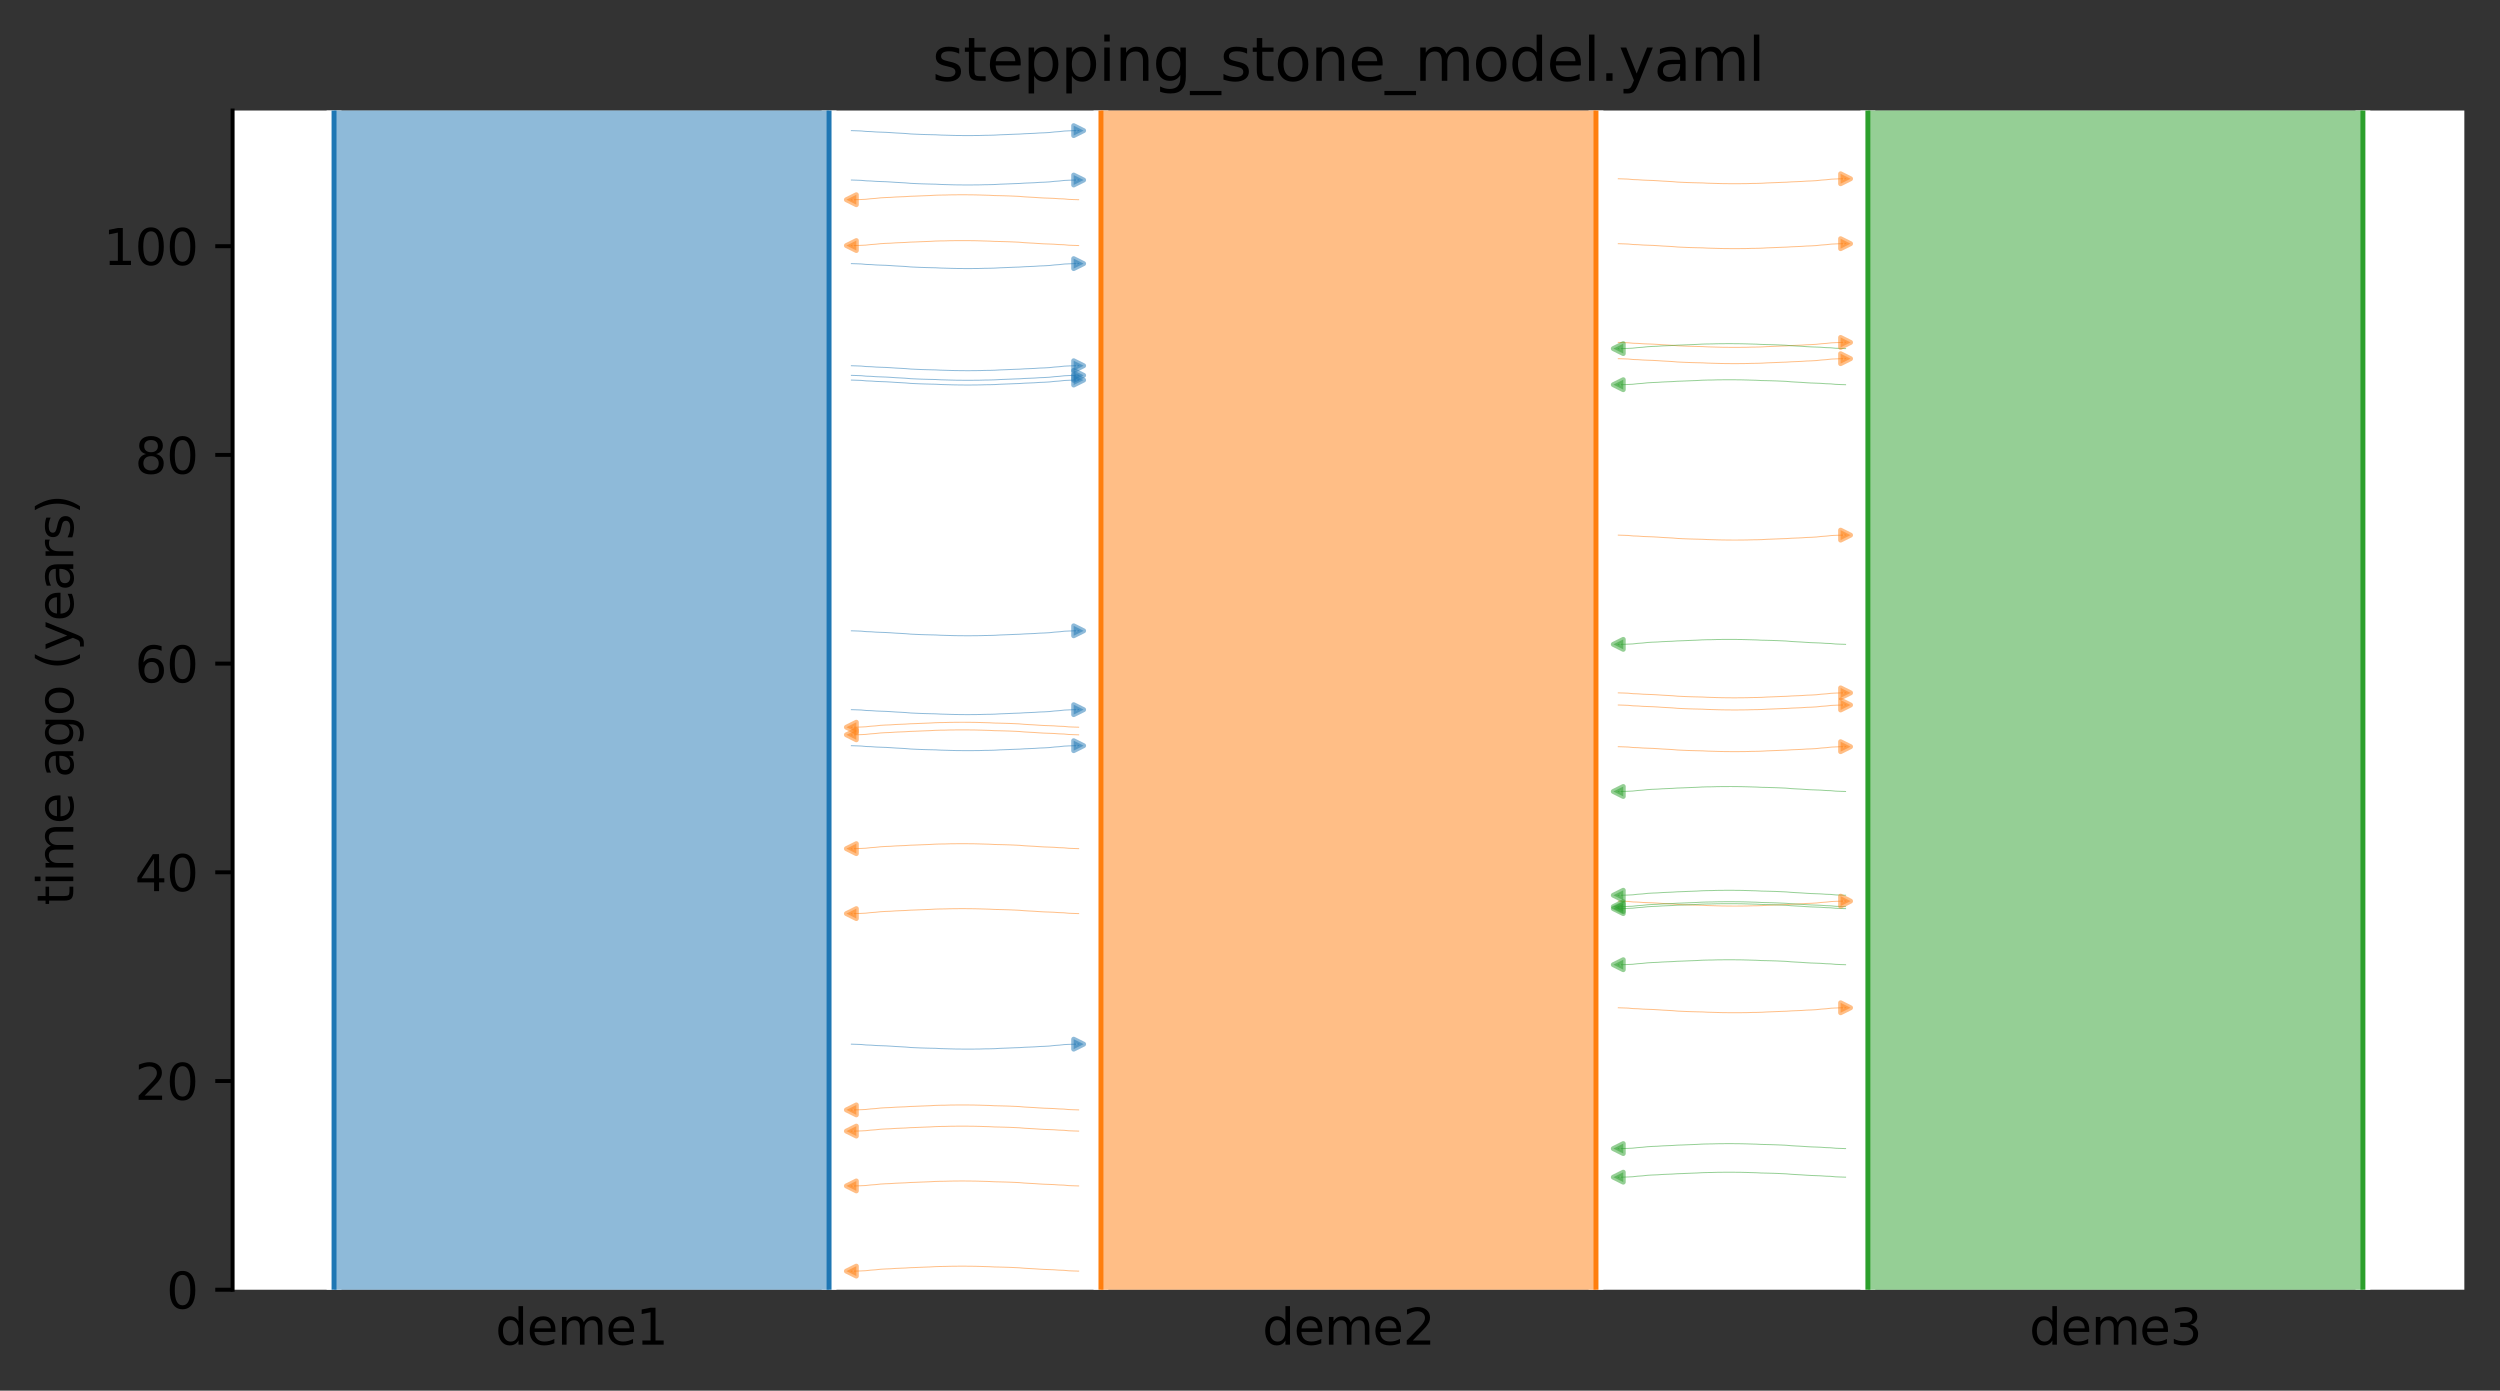 <?xml version="1.0" encoding="utf-8" standalone="no"?>
<!DOCTYPE svg PUBLIC "-//W3C//DTD SVG 1.1//EN"
  "http://www.w3.org/Graphics/SVG/1.1/DTD/svg11.dtd">
<svg xmlns:xlink="http://www.w3.org/1999/xlink" width="504.8pt" height="280.8pt" viewBox="0 0 504.8 280.8" xmlns="http://www.w3.org/2000/svg" version="1.1">
 <rect x="0" y="0" width="504.8" height="280.8" fill="#333333" stroke="none"/>
 <defs>
  <style type="text/css">*{stroke-linejoin: round; stroke-linecap: butt}</style>
 </defs>
 <g id="figure_1">
  <g id="patch_1">
   <path d="M 0 280.8 
L 504.8 280.8 
L 504.8 0 
L 0 0 
L 0 280.8 
z
" style="fill: none"/>
  </g>
  <g id="axes_1">
   <g id="patch_2">
    <path d="M 46.966 260.422 
L 497.6 260.422 
L 497.6 22.318 
L 46.966 22.318 
z
" style="fill: #ffffff"/>
   </g>
   <path d="M 171.908 26.375 
L 172.908 26.407 
L 173.908 26.444 
L 174.908 26.541 
L 175.908 26.574 
L 176.908 26.648 
L 177.908 26.686 
L 178.908 26.722 
L 179.908 26.779 
L 180.908 26.85 
L 181.908 26.902 
L 182.908 26.961 
L 183.908 27.049 
L 184.908 27.095 
L 185.908 27.137 
L 186.908 27.168 
L 187.908 27.194 
L 188.908 27.215 
L 189.908 27.27 
L 190.908 27.297 
L 191.908 27.327 
L 192.908 27.353 
L 193.908 27.364 
L 194.908 27.374 
L 195.908 27.374 
L 196.908 27.364 
L 197.908 27.353 
L 198.908 27.322 
L 199.908 27.31 
L 200.908 27.28 
L 201.908 27.22 
L 202.908 27.183 
L 203.908 27.144 
L 204.908 27.102 
L 205.908 27.069 
L 206.908 27.002 
L 207.908 26.962 
L 208.908 26.92 
L 209.908 26.849 
L 210.908 26.813 
L 211.908 26.754 
L 212.908 26.643 
L 213.908 26.573 
L 214.908 26.46 
L 215.908 26.414 
L 217.8 26.353 
" clip-path="url(#pf33ca8259e)" style="fill: none; stroke: #1f77b4; stroke-opacity: 0.5; stroke-width: 0.2; stroke-linecap: square"/>
   <path d="M 171.908 143.295 
L 172.908 143.326 
L 173.908 143.363 
L 174.908 143.461 
L 175.908 143.494 
L 176.908 143.567 
L 177.908 143.606 
L 178.908 143.641 
L 179.908 143.699 
L 180.908 143.769 
L 181.908 143.821 
L 182.908 143.88 
L 183.908 143.969 
L 184.908 144.015 
L 185.908 144.057 
L 186.908 144.088 
L 187.908 144.114 
L 188.908 144.135 
L 189.908 144.189 
L 190.908 144.217 
L 191.908 144.247 
L 192.908 144.272 
L 193.908 144.284 
L 194.908 144.294 
L 195.908 144.293 
L 196.908 144.284 
L 197.908 144.272 
L 198.908 144.241 
L 199.908 144.23 
L 200.908 144.2 
L 201.908 144.14 
L 202.908 144.103 
L 203.908 144.064 
L 204.908 144.021 
L 205.908 143.989 
L 206.908 143.921 
L 207.908 143.882 
L 208.908 143.839 
L 209.908 143.769 
L 210.908 143.733 
L 211.908 143.674 
L 212.908 143.563 
L 213.908 143.493 
L 214.908 143.38 
L 215.908 143.334 
L 217.8 143.273 
" clip-path="url(#pf33ca8259e)" style="fill: none; stroke: #1f77b4; stroke-opacity: 0.5; stroke-width: 0.2; stroke-linecap: square"/>
   <path d="M 171.908 127.373 
L 172.908 127.404 
L 173.908 127.441 
L 174.908 127.539 
L 175.908 127.571 
L 176.908 127.645 
L 177.908 127.683 
L 178.908 127.719 
L 179.908 127.776 
L 180.908 127.847 
L 181.908 127.899 
L 182.908 127.958 
L 183.908 128.046 
L 184.908 128.092 
L 185.908 128.135 
L 186.908 128.165 
L 187.908 128.191 
L 188.908 128.213 
L 189.908 128.267 
L 190.908 128.295 
L 191.908 128.324 
L 192.908 128.35 
L 193.908 128.361 
L 194.908 128.371 
L 195.908 128.371 
L 196.908 128.361 
L 197.908 128.35 
L 198.908 128.319 
L 199.908 128.308 
L 200.908 128.278 
L 201.908 128.218 
L 202.908 128.181 
L 203.908 128.141 
L 204.908 128.099 
L 205.908 128.066 
L 206.908 127.999 
L 207.908 127.96 
L 208.908 127.917 
L 209.908 127.846 
L 210.908 127.81 
L 211.908 127.752 
L 212.908 127.641 
L 213.908 127.57 
L 214.908 127.457 
L 215.908 127.411 
L 217.8 127.35 
" clip-path="url(#pf33ca8259e)" style="fill: none; stroke: #1f77b4; stroke-opacity: 0.5; stroke-width: 0.2; stroke-linecap: square"/>
   <path d="M 171.908 73.848 
L 172.908 73.879 
L 173.908 73.916 
L 174.908 74.014 
L 175.908 74.046 
L 176.908 74.12 
L 177.908 74.158 
L 178.908 74.194 
L 179.908 74.251 
L 180.908 74.322 
L 181.908 74.374 
L 182.908 74.433 
L 183.908 74.521 
L 184.908 74.567 
L 185.908 74.61 
L 186.908 74.64 
L 187.908 74.666 
L 188.908 74.688 
L 189.908 74.742 
L 190.908 74.77 
L 191.908 74.8 
L 192.908 74.825 
L 193.908 74.836 
L 194.908 74.846 
L 195.908 74.846 
L 196.908 74.837 
L 197.908 74.825 
L 198.908 74.794 
L 199.908 74.783 
L 200.908 74.753 
L 201.908 74.693 
L 202.908 74.656 
L 203.908 74.616 
L 204.908 74.574 
L 205.908 74.541 
L 206.908 74.474 
L 207.908 74.435 
L 208.908 74.392 
L 209.908 74.321 
L 210.908 74.285 
L 211.908 74.227 
L 212.908 74.116 
L 213.908 74.045 
L 214.908 73.932 
L 215.908 73.886 
L 217.8 73.825 
" clip-path="url(#pf33ca8259e)" style="fill: none; stroke: #1f77b4; stroke-opacity: 0.5; stroke-width: 0.2; stroke-linecap: square"/>
   <path d="M 171.908 75.791 
L 172.908 75.823 
L 173.908 75.86 
L 174.908 75.958 
L 175.908 75.99 
L 176.908 76.064 
L 177.908 76.102 
L 178.908 76.138 
L 179.908 76.195 
L 180.908 76.266 
L 181.908 76.318 
L 182.908 76.377 
L 183.908 76.465 
L 184.908 76.511 
L 185.908 76.554 
L 186.908 76.584 
L 187.908 76.61 
L 188.908 76.631 
L 189.908 76.686 
L 190.908 76.714 
L 191.908 76.743 
L 192.908 76.769 
L 193.908 76.78 
L 194.908 76.79 
L 195.908 76.79 
L 196.908 76.78 
L 197.908 76.769 
L 198.908 76.738 
L 199.908 76.727 
L 200.908 76.696 
L 201.908 76.637 
L 202.908 76.599 
L 203.908 76.56 
L 204.908 76.518 
L 205.908 76.485 
L 206.908 76.418 
L 207.908 76.379 
L 208.908 76.336 
L 209.908 76.265 
L 210.908 76.229 
L 211.908 76.171 
L 212.908 76.06 
L 213.908 75.989 
L 214.908 75.876 
L 215.908 75.83 
L 217.8 75.769 
" clip-path="url(#pf33ca8259e)" style="fill: none; stroke: #1f77b4; stroke-opacity: 0.5; stroke-width: 0.2; stroke-linecap: square"/>
   <path d="M 171.908 36.349 
L 172.908 36.381 
L 173.908 36.418 
L 174.908 36.515 
L 175.908 36.548 
L 176.908 36.622 
L 177.908 36.66 
L 178.908 36.695 
L 179.908 36.753 
L 180.908 36.824 
L 181.908 36.875 
L 182.908 36.935 
L 183.908 37.023 
L 184.908 37.069 
L 185.908 37.111 
L 186.908 37.142 
L 187.908 37.168 
L 188.908 37.189 
L 189.908 37.243 
L 190.908 37.271 
L 191.908 37.301 
L 192.908 37.327 
L 193.908 37.338 
L 194.908 37.348 
L 195.908 37.348 
L 196.908 37.338 
L 197.908 37.327 
L 198.908 37.295 
L 199.908 37.284 
L 200.908 37.254 
L 201.908 37.194 
L 202.908 37.157 
L 203.908 37.118 
L 204.908 37.076 
L 205.908 37.043 
L 206.908 36.975 
L 207.908 36.936 
L 208.908 36.894 
L 209.908 36.823 
L 210.908 36.787 
L 211.908 36.728 
L 212.908 36.617 
L 213.908 36.547 
L 214.908 36.434 
L 215.908 36.388 
L 217.8 36.327 
" clip-path="url(#pf33ca8259e)" style="fill: none; stroke: #1f77b4; stroke-opacity: 0.5; stroke-width: 0.2; stroke-linecap: square"/>
   <path d="M 171.908 150.57 
L 172.908 150.602 
L 173.908 150.639 
L 174.908 150.736 
L 175.908 150.769 
L 176.908 150.843 
L 177.908 150.881 
L 178.908 150.917 
L 179.908 150.974 
L 180.908 151.045 
L 181.908 151.096 
L 182.908 151.156 
L 183.908 151.244 
L 184.908 151.29 
L 185.908 151.332 
L 186.908 151.363 
L 187.908 151.389 
L 188.908 151.41 
L 189.908 151.465 
L 190.908 151.492 
L 191.908 151.522 
L 192.908 151.548 
L 193.908 151.559 
L 194.908 151.569 
L 195.908 151.569 
L 196.908 151.559 
L 197.908 151.548 
L 198.908 151.516 
L 199.908 151.505 
L 200.908 151.475 
L 201.908 151.415 
L 202.908 151.378 
L 203.908 151.339 
L 204.908 151.297 
L 205.908 151.264 
L 206.908 151.197 
L 207.908 151.157 
L 208.908 151.115 
L 209.908 151.044 
L 210.908 151.008 
L 211.908 150.949 
L 212.908 150.838 
L 213.908 150.768 
L 214.908 150.655 
L 215.908 150.609 
L 217.8 150.548 
" clip-path="url(#pf33ca8259e)" style="fill: none; stroke: #1f77b4; stroke-opacity: 0.5; stroke-width: 0.2; stroke-linecap: square"/>
   <path d="M 171.908 53.229 
L 172.908 53.26 
L 173.908 53.297 
L 174.908 53.395 
L 175.908 53.427 
L 176.908 53.501 
L 177.908 53.54 
L 178.908 53.575 
L 179.908 53.633 
L 180.908 53.703 
L 181.908 53.755 
L 182.908 53.814 
L 183.908 53.902 
L 184.908 53.949 
L 185.908 53.991 
L 186.908 54.021 
L 187.908 54.048 
L 188.908 54.069 
L 189.908 54.123 
L 190.908 54.151 
L 191.908 54.181 
L 192.908 54.206 
L 193.908 54.217 
L 194.908 54.227 
L 195.908 54.227 
L 196.908 54.218 
L 197.908 54.206 
L 198.908 54.175 
L 199.908 54.164 
L 200.908 54.134 
L 201.908 54.074 
L 202.908 54.037 
L 203.908 53.998 
L 204.908 53.955 
L 205.908 53.922 
L 206.908 53.855 
L 207.908 53.816 
L 208.908 53.773 
L 209.908 53.703 
L 210.908 53.666 
L 211.908 53.608 
L 212.908 53.497 
L 213.908 53.426 
L 214.908 53.313 
L 215.908 53.268 
L 217.8 53.206 
" clip-path="url(#pf33ca8259e)" style="fill: none; stroke: #1f77b4; stroke-opacity: 0.5; stroke-width: 0.2; stroke-linecap: square"/>
   <path d="M 171.908 76.743 
L 172.908 76.775 
L 173.908 76.811 
L 174.908 76.909 
L 175.908 76.942 
L 176.908 77.015 
L 177.908 77.054 
L 178.908 77.089 
L 179.908 77.147 
L 180.908 77.217 
L 181.908 77.269 
L 182.908 77.328 
L 183.908 77.417 
L 184.908 77.463 
L 185.908 77.505 
L 186.908 77.536 
L 187.908 77.562 
L 188.908 77.583 
L 189.908 77.637 
L 190.908 77.665 
L 191.908 77.695 
L 192.908 77.72 
L 193.908 77.732 
L 194.908 77.742 
L 195.908 77.742 
L 196.908 77.732 
L 197.908 77.72 
L 198.908 77.689 
L 199.908 77.678 
L 200.908 77.648 
L 201.908 77.588 
L 202.908 77.551 
L 203.908 77.512 
L 204.908 77.47 
L 205.908 77.437 
L 206.908 77.369 
L 207.908 77.33 
L 208.908 77.288 
L 209.908 77.217 
L 210.908 77.181 
L 211.908 77.122 
L 212.908 77.011 
L 213.908 76.941 
L 214.908 76.828 
L 215.908 76.782 
L 217.8 76.721 
" clip-path="url(#pf33ca8259e)" style="fill: none; stroke: #1f77b4; stroke-opacity: 0.5; stroke-width: 0.2; stroke-linecap: square"/>
   <path d="M 171.908 210.838 
L 172.908 210.869 
L 173.908 210.906 
L 174.908 211.004 
L 175.908 211.036 
L 176.908 211.11 
L 177.908 211.149 
L 178.908 211.184 
L 179.908 211.242 
L 180.908 211.312 
L 181.908 211.364 
L 182.908 211.423 
L 183.908 211.511 
L 184.908 211.558 
L 185.908 211.6 
L 186.908 211.631 
L 187.908 211.657 
L 188.908 211.678 
L 189.908 211.732 
L 190.908 211.76 
L 191.908 211.79 
L 192.908 211.815 
L 193.908 211.826 
L 194.908 211.836 
L 195.908 211.836 
L 196.908 211.827 
L 197.908 211.815 
L 198.908 211.784 
L 199.908 211.773 
L 200.908 211.743 
L 201.908 211.683 
L 202.908 211.646 
L 203.908 211.607 
L 204.908 211.564 
L 205.908 211.532 
L 206.908 211.464 
L 207.908 211.425 
L 208.908 211.382 
L 209.908 211.312 
L 210.908 211.275 
L 211.908 211.217 
L 212.908 211.106 
L 213.908 211.035 
L 214.908 210.922 
L 215.908 210.877 
L 217.8 210.815 
" clip-path="url(#pf33ca8259e)" style="fill: none; stroke: #1f77b4; stroke-opacity: 0.5; stroke-width: 0.2; stroke-linecap: square"/>
   <path d="M 217.8 256.665 
L 216.8 256.634 
L 215.8 256.597 
L 214.8 256.499 
L 213.8 256.466 
L 212.8 256.393 
L 211.8 256.354 
L 210.8 256.319 
L 209.8 256.261 
L 208.8 256.191 
L 207.8 256.139 
L 206.8 256.08 
L 205.8 255.991 
L 204.8 255.945 
L 203.8 255.903 
L 202.8 255.872 
L 201.8 255.846 
L 200.8 255.825 
L 199.8 255.771 
L 198.8 255.743 
L 197.8 255.713 
L 196.8 255.688 
L 195.8 255.677 
L 194.8 255.666 
L 193.8 255.667 
L 192.8 255.676 
L 191.8 255.688 
L 190.8 255.719 
L 189.8 255.73 
L 188.8 255.76 
L 187.8 255.82 
L 186.8 255.857 
L 185.8 255.896 
L 184.8 255.939 
L 183.8 255.971 
L 182.8 256.039 
L 181.8 256.078 
L 180.8 256.121 
L 179.8 256.191 
L 178.8 256.228 
L 177.8 256.286 
L 176.8 256.397 
L 175.8 256.468 
L 174.8 256.581 
L 173.8 256.626 
L 171.908 256.688 
" clip-path="url(#pf33ca8259e)" style="fill: none; stroke: #ff7f0e; stroke-opacity: 0.5; stroke-width: 0.2; stroke-linecap: square"/>
   <path d="M 217.8 228.393 
L 216.8 228.362 
L 215.8 228.325 
L 214.8 228.227 
L 213.8 228.194 
L 212.8 228.121 
L 211.8 228.082 
L 210.8 228.047 
L 209.8 227.989 
L 208.8 227.919 
L 207.8 227.867 
L 206.8 227.808 
L 205.8 227.719 
L 204.8 227.673 
L 203.8 227.631 
L 202.8 227.6 
L 201.8 227.574 
L 200.8 227.553 
L 199.8 227.499 
L 198.8 227.471 
L 197.8 227.441 
L 196.8 227.416 
L 195.8 227.404 
L 194.8 227.394 
L 193.8 227.395 
L 192.8 227.404 
L 191.8 227.416 
L 190.8 227.447 
L 189.8 227.458 
L 188.8 227.488 
L 187.8 227.548 
L 186.8 227.585 
L 185.8 227.624 
L 184.8 227.667 
L 183.8 227.699 
L 182.8 227.767 
L 181.8 227.806 
L 180.8 227.849 
L 179.8 227.919 
L 178.8 227.955 
L 177.8 228.014 
L 176.8 228.125 
L 175.8 228.195 
L 174.8 228.308 
L 173.8 228.354 
L 171.908 228.415 
" clip-path="url(#pf33ca8259e)" style="fill: none; stroke: #ff7f0e; stroke-opacity: 0.5; stroke-width: 0.2; stroke-linecap: square"/>
   <path d="M 217.8 146.839 
L 216.8 146.807 
L 215.8 146.77 
L 214.8 146.672 
L 213.8 146.64 
L 212.8 146.566 
L 211.8 146.528 
L 210.8 146.492 
L 209.8 146.435 
L 208.8 146.364 
L 207.8 146.312 
L 206.8 146.253 
L 205.8 146.165 
L 204.8 146.119 
L 203.8 146.076 
L 202.8 146.046 
L 201.8 146.02 
L 200.8 145.999 
L 199.8 145.944 
L 198.8 145.916 
L 197.8 145.887 
L 196.8 145.861 
L 195.8 145.85 
L 194.8 145.84 
L 193.8 145.84 
L 192.8 145.85 
L 191.8 145.861 
L 190.8 145.892 
L 189.8 145.903 
L 188.8 145.934 
L 187.8 145.993 
L 186.8 146.031 
L 185.8 146.07 
L 184.8 146.112 
L 183.8 146.145 
L 182.8 146.212 
L 181.8 146.251 
L 180.8 146.294 
L 179.8 146.365 
L 178.8 146.401 
L 177.8 146.459 
L 176.8 146.57 
L 175.8 146.641 
L 174.8 146.754 
L 173.8 146.8 
L 171.908 146.861 
" clip-path="url(#pf33ca8259e)" style="fill: none; stroke: #ff7f0e; stroke-opacity: 0.5; stroke-width: 0.2; stroke-linecap: square"/>
   <path d="M 217.8 171.358 
L 216.8 171.326 
L 215.8 171.289 
L 214.8 171.192 
L 213.8 171.159 
L 212.8 171.085 
L 211.8 171.047 
L 210.8 171.011 
L 209.8 170.954 
L 208.8 170.883 
L 207.8 170.831 
L 206.8 170.772 
L 205.8 170.684 
L 204.8 170.638 
L 203.8 170.596 
L 202.8 170.565 
L 201.8 170.539 
L 200.8 170.518 
L 199.8 170.463 
L 198.8 170.436 
L 197.8 170.406 
L 196.8 170.38 
L 195.8 170.369 
L 194.8 170.359 
L 193.8 170.359 
L 192.8 170.369 
L 191.8 170.38 
L 190.8 170.412 
L 189.8 170.423 
L 188.8 170.453 
L 187.8 170.513 
L 186.8 170.55 
L 185.8 170.589 
L 184.8 170.631 
L 183.8 170.664 
L 182.8 170.731 
L 181.8 170.771 
L 180.8 170.813 
L 179.8 170.884 
L 178.8 170.92 
L 177.8 170.979 
L 176.8 171.09 
L 175.8 171.16 
L 174.8 171.273 
L 173.8 171.319 
L 171.908 171.38 
" clip-path="url(#pf33ca8259e)" style="fill: none; stroke: #ff7f0e; stroke-opacity: 0.5; stroke-width: 0.2; stroke-linecap: square"/>
   <path d="M 217.8 49.582 
L 216.8 49.55 
L 215.8 49.513 
L 214.8 49.416 
L 213.8 49.383 
L 212.8 49.31 
L 211.8 49.271 
L 210.8 49.236 
L 209.8 49.178 
L 208.8 49.108 
L 207.8 49.056 
L 206.8 48.996 
L 205.8 48.908 
L 204.8 48.862 
L 203.8 48.82 
L 202.8 48.789 
L 201.8 48.763 
L 200.8 48.742 
L 199.8 48.688 
L 198.8 48.66 
L 197.8 48.63 
L 196.8 48.604 
L 195.8 48.593 
L 194.8 48.583 
L 193.8 48.583 
L 192.8 48.593 
L 191.8 48.605 
L 190.8 48.636 
L 189.8 48.647 
L 188.8 48.677 
L 187.8 48.737 
L 186.8 48.774 
L 185.8 48.813 
L 184.8 48.855 
L 183.8 48.888 
L 182.8 48.956 
L 181.8 48.995 
L 180.8 49.037 
L 179.8 49.108 
L 178.8 49.144 
L 177.8 49.203 
L 176.8 49.314 
L 175.8 49.384 
L 174.8 49.497 
L 173.8 49.543 
L 171.908 49.604 
" clip-path="url(#pf33ca8259e)" style="fill: none; stroke: #ff7f0e; stroke-opacity: 0.5; stroke-width: 0.2; stroke-linecap: square"/>
   <path d="M 217.8 184.474 
L 216.8 184.442 
L 215.8 184.405 
L 214.8 184.307 
L 213.8 184.275 
L 212.8 184.201 
L 211.8 184.163 
L 210.8 184.127 
L 209.8 184.07 
L 208.8 183.999 
L 207.8 183.947 
L 206.8 183.888 
L 205.8 183.8 
L 204.8 183.754 
L 203.8 183.711 
L 202.8 183.681 
L 201.8 183.655 
L 200.8 183.634 
L 199.8 183.579 
L 198.8 183.551 
L 197.8 183.522 
L 196.8 183.496 
L 195.8 183.485 
L 194.8 183.475 
L 193.8 183.475 
L 192.8 183.485 
L 191.8 183.496 
L 190.8 183.527 
L 189.8 183.539 
L 188.8 183.569 
L 187.8 183.628 
L 186.8 183.666 
L 185.8 183.705 
L 184.8 183.747 
L 183.8 183.78 
L 182.8 183.847 
L 181.8 183.886 
L 180.8 183.929 
L 179.8 184 
L 178.8 184.036 
L 177.8 184.094 
L 176.8 184.205 
L 175.8 184.276 
L 174.8 184.389 
L 173.8 184.435 
L 171.908 184.496 
" clip-path="url(#pf33ca8259e)" style="fill: none; stroke: #ff7f0e; stroke-opacity: 0.5; stroke-width: 0.2; stroke-linecap: square"/>
   <path d="M 217.8 40.327 
L 216.8 40.296 
L 215.8 40.259 
L 214.8 40.161 
L 213.8 40.128 
L 212.8 40.055 
L 211.8 40.016 
L 210.8 39.981 
L 209.8 39.923 
L 208.8 39.853 
L 207.8 39.801 
L 206.8 39.742 
L 205.8 39.653 
L 204.8 39.607 
L 203.8 39.565 
L 202.8 39.534 
L 201.8 39.508 
L 200.8 39.487 
L 199.8 39.433 
L 198.8 39.405 
L 197.8 39.375 
L 196.8 39.35 
L 195.8 39.338 
L 194.8 39.328 
L 193.8 39.329 
L 192.8 39.338 
L 191.8 39.35 
L 190.8 39.381 
L 189.8 39.392 
L 188.8 39.422 
L 187.8 39.482 
L 186.8 39.519 
L 185.8 39.558 
L 184.8 39.601 
L 183.8 39.633 
L 182.8 39.701 
L 181.8 39.74 
L 180.8 39.783 
L 179.8 39.853 
L 178.8 39.89 
L 177.8 39.948 
L 176.8 40.059 
L 175.8 40.13 
L 174.8 40.242 
L 173.8 40.288 
L 171.908 40.35 
" clip-path="url(#pf33ca8259e)" style="fill: none; stroke: #ff7f0e; stroke-opacity: 0.5; stroke-width: 0.2; stroke-linecap: square"/>
   <path d="M 217.8 224.111 
L 216.8 224.08 
L 215.8 224.043 
L 214.8 223.945 
L 213.8 223.912 
L 212.8 223.839 
L 211.8 223.8 
L 210.8 223.765 
L 209.8 223.707 
L 208.8 223.637 
L 207.8 223.585 
L 206.8 223.526 
L 205.8 223.437 
L 204.8 223.391 
L 203.8 223.349 
L 202.8 223.318 
L 201.8 223.292 
L 200.8 223.271 
L 199.8 223.217 
L 198.8 223.189 
L 197.8 223.159 
L 196.8 223.134 
L 195.8 223.122 
L 194.8 223.112 
L 193.8 223.113 
L 192.8 223.122 
L 191.8 223.134 
L 190.8 223.165 
L 189.8 223.176 
L 188.8 223.206 
L 187.8 223.266 
L 186.8 223.303 
L 185.8 223.342 
L 184.8 223.385 
L 183.8 223.417 
L 182.8 223.485 
L 181.8 223.524 
L 180.8 223.567 
L 179.8 223.637 
L 178.8 223.674 
L 177.8 223.732 
L 176.8 223.843 
L 175.8 223.914 
L 174.8 224.026 
L 173.8 224.072 
L 171.908 224.134 
" clip-path="url(#pf33ca8259e)" style="fill: none; stroke: #ff7f0e; stroke-opacity: 0.5; stroke-width: 0.2; stroke-linecap: square"/>
   <path d="M 217.8 239.464 
L 216.8 239.433 
L 215.8 239.396 
L 214.8 239.298 
L 213.8 239.266 
L 212.8 239.192 
L 211.8 239.153 
L 210.8 239.118 
L 209.8 239.06 
L 208.8 238.99 
L 207.8 238.938 
L 206.8 238.879 
L 205.8 238.791 
L 204.8 238.744 
L 203.8 238.702 
L 202.8 238.671 
L 201.8 238.645 
L 200.8 238.624 
L 199.8 238.57 
L 198.8 238.542 
L 197.8 238.512 
L 196.8 238.487 
L 195.8 238.476 
L 194.8 238.466 
L 193.8 238.466 
L 192.8 238.475 
L 191.8 238.487 
L 190.8 238.518 
L 189.8 238.529 
L 188.8 238.559 
L 187.8 238.619 
L 186.8 238.656 
L 185.8 238.695 
L 184.8 238.738 
L 183.8 238.771 
L 182.8 238.838 
L 181.8 238.877 
L 180.8 238.92 
L 179.8 238.99 
L 178.8 239.027 
L 177.8 239.085 
L 176.8 239.196 
L 175.8 239.267 
L 174.8 239.38 
L 173.8 239.425 
L 171.908 239.487 
" clip-path="url(#pf33ca8259e)" style="fill: none; stroke: #ff7f0e; stroke-opacity: 0.5; stroke-width: 0.2; stroke-linecap: square"/>
   <path d="M 217.8 148.377 
L 216.8 148.345 
L 215.8 148.308 
L 214.8 148.21 
L 213.8 148.178 
L 212.8 148.104 
L 211.8 148.066 
L 210.8 148.03 
L 209.8 147.973 
L 208.8 147.902 
L 207.8 147.85 
L 206.8 147.791 
L 205.8 147.703 
L 204.8 147.657 
L 203.8 147.614 
L 202.8 147.584 
L 201.8 147.558 
L 200.8 147.537 
L 199.8 147.482 
L 198.8 147.454 
L 197.8 147.425 
L 196.8 147.399 
L 195.8 147.388 
L 194.8 147.378 
L 193.8 147.378 
L 192.8 147.388 
L 191.8 147.399 
L 190.8 147.43 
L 189.8 147.441 
L 188.8 147.472 
L 187.8 147.531 
L 186.8 147.569 
L 185.8 147.608 
L 184.8 147.65 
L 183.8 147.683 
L 182.8 147.75 
L 181.8 147.789 
L 180.8 147.832 
L 179.8 147.903 
L 178.8 147.939 
L 177.8 147.997 
L 176.8 148.108 
L 175.8 148.179 
L 174.8 148.292 
L 173.8 148.338 
L 171.908 148.399 
" clip-path="url(#pf33ca8259e)" style="fill: none; stroke: #ff7f0e; stroke-opacity: 0.5; stroke-width: 0.2; stroke-linecap: square"/>
   <path d="M 326.766 69.142 
L 327.766 69.174 
L 328.766 69.211 
L 329.766 69.308 
L 330.766 69.341 
L 331.766 69.415 
L 332.766 69.453 
L 333.766 69.489 
L 334.766 69.546 
L 335.766 69.617 
L 336.766 69.669 
L 337.766 69.728 
L 338.766 69.816 
L 339.766 69.862 
L 340.766 69.904 
L 341.766 69.935 
L 342.766 69.961 
L 343.766 69.982 
L 344.766 70.037 
L 345.766 70.064 
L 346.766 70.094 
L 347.766 70.12 
L 348.766 70.131 
L 349.766 70.141 
L 350.766 70.141 
L 351.766 70.131 
L 352.766 70.12 
L 353.766 70.088 
L 354.766 70.077 
L 355.766 70.047 
L 356.766 69.987 
L 357.766 69.95 
L 358.766 69.911 
L 359.766 69.869 
L 360.766 69.836 
L 361.766 69.769 
L 362.766 69.729 
L 363.766 69.687 
L 364.766 69.616 
L 365.766 69.58 
L 366.766 69.521 
L 367.766 69.41 
L 368.766 69.34 
L 369.766 69.227 
L 370.766 69.181 
L 372.658 69.12 
" clip-path="url(#pf33ca8259e)" style="fill: none; stroke: #ff7f0e; stroke-opacity: 0.5; stroke-width: 0.2; stroke-linecap: square"/>
   <path d="M 326.766 108.053 
L 327.766 108.084 
L 328.766 108.121 
L 329.766 108.219 
L 330.766 108.251 
L 331.766 108.325 
L 332.766 108.364 
L 333.766 108.399 
L 334.766 108.457 
L 335.766 108.527 
L 336.766 108.579 
L 337.766 108.638 
L 338.766 108.726 
L 339.766 108.773 
L 340.766 108.815 
L 341.766 108.845 
L 342.766 108.871 
L 343.766 108.893 
L 344.766 108.947 
L 345.766 108.975 
L 346.766 109.005 
L 347.766 109.03 
L 348.766 109.041 
L 349.766 109.051 
L 350.766 109.051 
L 351.766 109.042 
L 352.766 109.03 
L 353.766 108.999 
L 354.766 108.988 
L 355.766 108.958 
L 356.766 108.898 
L 357.766 108.861 
L 358.766 108.822 
L 359.766 108.779 
L 360.766 108.746 
L 361.766 108.679 
L 362.766 108.64 
L 363.766 108.597 
L 364.766 108.527 
L 365.766 108.49 
L 366.766 108.432 
L 367.766 108.321 
L 368.766 108.25 
L 369.766 108.137 
L 370.766 108.091 
L 372.658 108.03 
" clip-path="url(#pf33ca8259e)" style="fill: none; stroke: #ff7f0e; stroke-opacity: 0.5; stroke-width: 0.2; stroke-linecap: square"/>
   <path d="M 326.766 139.903 
L 327.766 139.934 
L 328.766 139.971 
L 329.766 140.069 
L 330.766 140.102 
L 331.766 140.175 
L 332.766 140.214 
L 333.766 140.249 
L 334.766 140.307 
L 335.766 140.377 
L 336.766 140.429 
L 337.766 140.488 
L 338.766 140.577 
L 339.766 140.623 
L 340.766 140.665 
L 341.766 140.696 
L 342.766 140.722 
L 343.766 140.743 
L 344.766 140.797 
L 345.766 140.825 
L 346.766 140.855 
L 347.766 140.88 
L 348.766 140.892 
L 349.766 140.902 
L 350.766 140.901 
L 351.766 140.892 
L 352.766 140.88 
L 353.766 140.849 
L 354.766 140.838 
L 355.766 140.808 
L 356.766 140.748 
L 357.766 140.711 
L 358.766 140.672 
L 359.766 140.629 
L 360.766 140.597 
L 361.766 140.529 
L 362.766 140.49 
L 363.766 140.447 
L 364.766 140.377 
L 365.766 140.341 
L 366.766 140.282 
L 367.766 140.171 
L 368.766 140.101 
L 369.766 139.988 
L 370.766 139.942 
L 372.658 139.881 
" clip-path="url(#pf33ca8259e)" style="fill: none; stroke: #ff7f0e; stroke-opacity: 0.5; stroke-width: 0.2; stroke-linecap: square"/>
   <path d="M 326.766 150.77 
L 327.766 150.802 
L 328.766 150.839 
L 329.766 150.937 
L 330.766 150.969 
L 331.766 151.043 
L 332.766 151.081 
L 333.766 151.117 
L 334.766 151.174 
L 335.766 151.245 
L 336.766 151.297 
L 337.766 151.356 
L 338.766 151.444 
L 339.766 151.49 
L 340.766 151.533 
L 341.766 151.563 
L 342.766 151.589 
L 343.766 151.61 
L 344.766 151.665 
L 345.766 151.693 
L 346.766 151.722 
L 347.766 151.748 
L 348.766 151.759 
L 349.766 151.769 
L 350.766 151.769 
L 351.766 151.759 
L 352.766 151.748 
L 353.766 151.717 
L 354.766 151.706 
L 355.766 151.675 
L 356.766 151.616 
L 357.766 151.578 
L 358.766 151.539 
L 359.766 151.497 
L 360.766 151.464 
L 361.766 151.397 
L 362.766 151.358 
L 363.766 151.315 
L 364.766 151.244 
L 365.766 151.208 
L 366.766 151.15 
L 367.766 151.039 
L 368.766 150.968 
L 369.766 150.855 
L 370.766 150.809 
L 372.658 150.748 
" clip-path="url(#pf33ca8259e)" style="fill: none; stroke: #ff7f0e; stroke-opacity: 0.5; stroke-width: 0.2; stroke-linecap: square"/>
   <path d="M 326.766 36.096 
L 327.766 36.127 
L 328.766 36.164 
L 329.766 36.262 
L 330.766 36.295 
L 331.766 36.368 
L 332.766 36.407 
L 333.766 36.442 
L 334.766 36.5 
L 335.766 36.57 
L 336.766 36.622 
L 337.766 36.681 
L 338.766 36.77 
L 339.766 36.816 
L 340.766 36.858 
L 341.766 36.889 
L 342.766 36.915 
L 343.766 36.936 
L 344.766 36.99 
L 345.766 37.018 
L 346.766 37.048 
L 347.766 37.073 
L 348.766 37.085 
L 349.766 37.095 
L 350.766 37.094 
L 351.766 37.085 
L 352.766 37.073 
L 353.766 37.042 
L 354.766 37.031 
L 355.766 37.001 
L 356.766 36.941 
L 357.766 36.904 
L 358.766 36.865 
L 359.766 36.822 
L 360.766 36.79 
L 361.766 36.722 
L 362.766 36.683 
L 363.766 36.64 
L 364.766 36.57 
L 365.766 36.533 
L 366.766 36.475 
L 367.766 36.364 
L 368.766 36.293 
L 369.766 36.181 
L 370.766 36.135 
L 372.658 36.073 
" clip-path="url(#pf33ca8259e)" style="fill: none; stroke: #ff7f0e; stroke-opacity: 0.5; stroke-width: 0.2; stroke-linecap: square"/>
   <path d="M 326.766 142.354 
L 327.766 142.386 
L 328.766 142.423 
L 329.766 142.52 
L 330.766 142.553 
L 331.766 142.627 
L 332.766 142.665 
L 333.766 142.701 
L 334.766 142.758 
L 335.766 142.829 
L 336.766 142.881 
L 337.766 142.94 
L 338.766 143.028 
L 339.766 143.074 
L 340.766 143.116 
L 341.766 143.147 
L 342.766 143.173 
L 343.766 143.194 
L 344.766 143.249 
L 345.766 143.276 
L 346.766 143.306 
L 347.766 143.332 
L 348.766 143.343 
L 349.766 143.353 
L 350.766 143.353 
L 351.766 143.343 
L 352.766 143.332 
L 353.766 143.3 
L 354.766 143.289 
L 355.766 143.259 
L 356.766 143.199 
L 357.766 143.162 
L 358.766 143.123 
L 359.766 143.081 
L 360.766 143.048 
L 361.766 142.981 
L 362.766 142.941 
L 363.766 142.899 
L 364.766 142.828 
L 365.766 142.792 
L 366.766 142.733 
L 367.766 142.622 
L 368.766 142.552 
L 369.766 142.439 
L 370.766 142.393 
L 372.658 142.332 
" clip-path="url(#pf33ca8259e)" style="fill: none; stroke: #ff7f0e; stroke-opacity: 0.5; stroke-width: 0.2; stroke-linecap: square"/>
   <path d="M 326.766 49.205 
L 327.766 49.237 
L 328.766 49.274 
L 329.766 49.371 
L 330.766 49.404 
L 331.766 49.478 
L 332.766 49.516 
L 333.766 49.552 
L 334.766 49.609 
L 335.766 49.68 
L 336.766 49.732 
L 337.766 49.791 
L 338.766 49.879 
L 339.766 49.925 
L 340.766 49.968 
L 341.766 49.998 
L 342.766 50.024 
L 343.766 50.045 
L 344.766 50.1 
L 345.766 50.128 
L 346.766 50.157 
L 347.766 50.183 
L 348.766 50.194 
L 349.766 50.204 
L 350.766 50.204 
L 351.766 50.194 
L 352.766 50.183 
L 353.766 50.152 
L 354.766 50.14 
L 355.766 50.11 
L 356.766 50.05 
L 357.766 50.013 
L 358.766 49.974 
L 359.766 49.932 
L 360.766 49.899 
L 361.766 49.832 
L 362.766 49.792 
L 363.766 49.75 
L 364.766 49.679 
L 365.766 49.643 
L 366.766 49.584 
L 367.766 49.473 
L 368.766 49.403 
L 369.766 49.29 
L 370.766 49.244 
L 372.658 49.183 
" clip-path="url(#pf33ca8259e)" style="fill: none; stroke: #ff7f0e; stroke-opacity: 0.5; stroke-width: 0.2; stroke-linecap: square"/>
   <path d="M 326.766 203.489 
L 327.766 203.521 
L 328.766 203.558 
L 329.766 203.655 
L 330.766 203.688 
L 331.766 203.762 
L 332.766 203.8 
L 333.766 203.836 
L 334.766 203.893 
L 335.766 203.964 
L 336.766 204.016 
L 337.766 204.075 
L 338.766 204.163 
L 339.766 204.209 
L 340.766 204.252 
L 341.766 204.282 
L 342.766 204.308 
L 343.766 204.329 
L 344.766 204.384 
L 345.766 204.412 
L 346.766 204.441 
L 347.766 204.467 
L 348.766 204.478 
L 349.766 204.488 
L 350.766 204.488 
L 351.766 204.478 
L 352.766 204.467 
L 353.766 204.436 
L 354.766 204.424 
L 355.766 204.394 
L 356.766 204.335 
L 357.766 204.297 
L 358.766 204.258 
L 359.766 204.216 
L 360.766 204.183 
L 361.766 204.116 
L 362.766 204.076 
L 363.766 204.034 
L 364.766 203.963 
L 365.766 203.927 
L 366.766 203.868 
L 367.766 203.757 
L 368.766 203.687 
L 369.766 203.574 
L 370.766 203.528 
L 372.658 203.467 
" clip-path="url(#pf33ca8259e)" style="fill: none; stroke: #ff7f0e; stroke-opacity: 0.5; stroke-width: 0.2; stroke-linecap: square"/>
   <path d="M 326.766 181.954 
L 327.766 181.986 
L 328.766 182.023 
L 329.766 182.121 
L 330.766 182.153 
L 331.766 182.227 
L 332.766 182.265 
L 333.766 182.301 
L 334.766 182.358 
L 335.766 182.429 
L 336.766 182.481 
L 337.766 182.54 
L 338.766 182.628 
L 339.766 182.674 
L 340.766 182.717 
L 341.766 182.747 
L 342.766 182.773 
L 343.766 182.794 
L 344.766 182.849 
L 345.766 182.877 
L 346.766 182.906 
L 347.766 182.932 
L 348.766 182.943 
L 349.766 182.953 
L 350.766 182.953 
L 351.766 182.943 
L 352.766 182.932 
L 353.766 182.901 
L 354.766 182.889 
L 355.766 182.859 
L 356.766 182.8 
L 357.766 182.762 
L 358.766 182.723 
L 359.766 182.681 
L 360.766 182.648 
L 361.766 182.581 
L 362.766 182.542 
L 363.766 182.499 
L 364.766 182.428 
L 365.766 182.392 
L 366.766 182.333 
L 367.766 182.223 
L 368.766 182.152 
L 369.766 182.039 
L 370.766 181.993 
L 372.658 181.932 
" clip-path="url(#pf33ca8259e)" style="fill: none; stroke: #ff7f0e; stroke-opacity: 0.5; stroke-width: 0.2; stroke-linecap: square"/>
   <path d="M 326.766 72.424 
L 327.766 72.455 
L 328.766 72.492 
L 329.766 72.59 
L 330.766 72.623 
L 331.766 72.696 
L 332.766 72.735 
L 333.766 72.77 
L 334.766 72.828 
L 335.766 72.898 
L 336.766 72.95 
L 337.766 73.009 
L 338.766 73.098 
L 339.766 73.144 
L 340.766 73.186 
L 341.766 73.217 
L 342.766 73.243 
L 343.766 73.264 
L 344.766 73.318 
L 345.766 73.346 
L 346.766 73.376 
L 347.766 73.401 
L 348.766 73.412 
L 349.766 73.423 
L 350.766 73.422 
L 351.766 73.413 
L 352.766 73.401 
L 353.766 73.37 
L 354.766 73.359 
L 355.766 73.329 
L 356.766 73.269 
L 357.766 73.232 
L 358.766 73.193 
L 359.766 73.15 
L 360.766 73.118 
L 361.766 73.05 
L 362.766 73.011 
L 363.766 72.968 
L 364.766 72.898 
L 365.766 72.861 
L 366.766 72.803 
L 367.766 72.692 
L 368.766 72.621 
L 369.766 72.508 
L 370.766 72.463 
L 372.658 72.401 
" clip-path="url(#pf33ca8259e)" style="fill: none; stroke: #ff7f0e; stroke-opacity: 0.5; stroke-width: 0.2; stroke-linecap: square"/>
   <path d="M 372.658 183.468 
L 371.658 183.437 
L 370.658 183.4 
L 369.658 183.302 
L 368.658 183.27 
L 367.658 183.196 
L 366.658 183.157 
L 365.658 183.122 
L 364.658 183.064 
L 363.658 182.994 
L 362.658 182.942 
L 361.658 182.883 
L 360.658 182.795 
L 359.658 182.748 
L 358.658 182.706 
L 357.658 182.675 
L 356.658 182.649 
L 355.658 182.628 
L 354.658 182.574 
L 353.658 182.546 
L 352.658 182.516 
L 351.658 182.491 
L 350.658 182.48 
L 349.658 182.47 
L 348.658 182.47 
L 347.658 182.479 
L 346.658 182.491 
L 345.658 182.522 
L 344.658 182.533 
L 343.658 182.563 
L 342.658 182.623 
L 341.658 182.66 
L 340.658 182.699 
L 339.658 182.742 
L 338.658 182.775 
L 337.658 182.842 
L 336.658 182.881 
L 335.658 182.924 
L 334.658 182.994 
L 333.658 183.031 
L 332.658 183.089 
L 331.658 183.2 
L 330.658 183.271 
L 329.658 183.384 
L 328.658 183.429 
L 326.766 183.491 
" clip-path="url(#pf33ca8259e)" style="fill: none; stroke: #2ca02c; stroke-opacity: 0.5; stroke-width: 0.2; stroke-linecap: square"/>
   <path d="M 372.658 183.07 
L 371.658 183.038 
L 370.658 183.002 
L 369.658 182.904 
L 368.658 182.871 
L 367.658 182.798 
L 366.658 182.759 
L 365.658 182.724 
L 364.658 182.666 
L 363.658 182.596 
L 362.658 182.544 
L 361.658 182.485 
L 360.658 182.396 
L 359.658 182.35 
L 358.658 182.308 
L 357.658 182.277 
L 356.658 182.251 
L 355.658 182.23 
L 354.658 182.176 
L 353.658 182.148 
L 352.658 182.118 
L 351.658 182.093 
L 350.658 182.081 
L 349.658 182.071 
L 348.658 182.071 
L 347.658 182.081 
L 346.658 182.093 
L 345.658 182.124 
L 344.658 182.135 
L 343.658 182.165 
L 342.658 182.225 
L 341.658 182.262 
L 340.658 182.301 
L 339.658 182.343 
L 338.658 182.376 
L 337.658 182.444 
L 336.658 182.483 
L 335.658 182.525 
L 334.658 182.596 
L 333.658 182.632 
L 332.658 182.691 
L 331.658 182.802 
L 330.658 182.872 
L 329.658 182.985 
L 328.658 183.031 
L 326.766 183.092 
" clip-path="url(#pf33ca8259e)" style="fill: none; stroke: #2ca02c; stroke-opacity: 0.5; stroke-width: 0.2; stroke-linecap: square"/>
   <path d="M 372.658 130.108 
L 371.658 130.076 
L 370.658 130.039 
L 369.658 129.942 
L 368.658 129.909 
L 367.658 129.836 
L 366.658 129.797 
L 365.658 129.762 
L 364.658 129.704 
L 363.658 129.634 
L 362.658 129.582 
L 361.658 129.522 
L 360.658 129.434 
L 359.658 129.388 
L 358.658 129.346 
L 357.658 129.315 
L 356.658 129.289 
L 355.658 129.268 
L 354.658 129.214 
L 353.658 129.186 
L 352.658 129.156 
L 351.658 129.13 
L 350.658 129.119 
L 349.658 129.109 
L 348.658 129.109 
L 347.658 129.119 
L 346.658 129.131 
L 345.658 129.162 
L 344.658 129.173 
L 343.658 129.203 
L 342.658 129.263 
L 341.658 129.3 
L 340.658 129.339 
L 339.658 129.381 
L 338.658 129.414 
L 337.658 129.482 
L 336.658 129.521 
L 335.658 129.563 
L 334.658 129.634 
L 333.658 129.67 
L 332.658 129.729 
L 331.658 129.84 
L 330.658 129.91 
L 329.658 130.023 
L 328.658 130.069 
L 326.766 130.13 
" clip-path="url(#pf33ca8259e)" style="fill: none; stroke: #2ca02c; stroke-opacity: 0.5; stroke-width: 0.2; stroke-linecap: square"/>
   <path d="M 372.658 231.923 
L 371.658 231.892 
L 370.658 231.855 
L 369.658 231.757 
L 368.658 231.724 
L 367.658 231.651 
L 366.658 231.612 
L 365.658 231.577 
L 364.658 231.519 
L 363.658 231.449 
L 362.658 231.397 
L 361.658 231.338 
L 360.658 231.249 
L 359.658 231.203 
L 358.658 231.161 
L 357.658 231.13 
L 356.658 231.104 
L 355.658 231.083 
L 354.658 231.029 
L 353.658 231.001 
L 352.658 230.971 
L 351.658 230.946 
L 350.658 230.935 
L 349.658 230.924 
L 348.658 230.925 
L 347.658 230.934 
L 346.658 230.946 
L 345.658 230.977 
L 344.658 230.988 
L 343.658 231.018 
L 342.658 231.078 
L 341.658 231.115 
L 340.658 231.154 
L 339.658 231.197 
L 338.658 231.229 
L 337.658 231.297 
L 336.658 231.336 
L 335.658 231.379 
L 334.658 231.449 
L 333.658 231.486 
L 332.658 231.544 
L 331.658 231.655 
L 330.658 231.726 
L 329.658 231.839 
L 328.658 231.884 
L 326.766 231.946 
" clip-path="url(#pf33ca8259e)" style="fill: none; stroke: #2ca02c; stroke-opacity: 0.5; stroke-width: 0.2; stroke-linecap: square"/>
   <path d="M 372.658 159.816 
L 371.658 159.785 
L 370.658 159.748 
L 369.658 159.65 
L 368.658 159.617 
L 367.658 159.544 
L 366.658 159.505 
L 365.658 159.47 
L 364.658 159.412 
L 363.658 159.342 
L 362.658 159.29 
L 361.658 159.231 
L 360.658 159.142 
L 359.658 159.096 
L 358.658 159.054 
L 357.658 159.023 
L 356.658 158.997 
L 355.658 158.976 
L 354.658 158.922 
L 353.658 158.894 
L 352.658 158.864 
L 351.658 158.839 
L 350.658 158.827 
L 349.658 158.817 
L 348.658 158.818 
L 347.658 158.827 
L 346.658 158.839 
L 345.658 158.87 
L 344.658 158.881 
L 343.658 158.911 
L 342.658 158.971 
L 341.658 159.008 
L 340.658 159.047 
L 339.658 159.09 
L 338.658 159.122 
L 337.658 159.19 
L 336.658 159.229 
L 335.658 159.272 
L 334.658 159.342 
L 333.658 159.379 
L 332.658 159.437 
L 331.658 159.548 
L 330.658 159.619 
L 329.658 159.731 
L 328.658 159.777 
L 326.766 159.839 
" clip-path="url(#pf33ca8259e)" style="fill: none; stroke: #2ca02c; stroke-opacity: 0.5; stroke-width: 0.2; stroke-linecap: square"/>
   <path d="M 372.658 180.769 
L 371.658 180.737 
L 370.658 180.7 
L 369.658 180.603 
L 368.658 180.57 
L 367.658 180.496 
L 366.658 180.458 
L 365.658 180.422 
L 364.658 180.365 
L 363.658 180.294 
L 362.658 180.242 
L 361.658 180.183 
L 360.658 180.095 
L 359.658 180.049 
L 358.658 180.006 
L 357.658 179.976 
L 356.658 179.95 
L 355.658 179.929 
L 354.658 179.874 
L 353.658 179.847 
L 352.658 179.817 
L 351.658 179.791 
L 350.658 179.78 
L 349.658 179.77 
L 348.658 179.77 
L 347.658 179.78 
L 346.658 179.791 
L 345.658 179.822 
L 344.658 179.834 
L 343.658 179.864 
L 342.658 179.924 
L 341.658 179.961 
L 340.658 180 
L 339.658 180.042 
L 338.658 180.075 
L 337.658 180.142 
L 336.658 180.182 
L 335.658 180.224 
L 334.658 180.295 
L 333.658 180.331 
L 332.658 180.39 
L 331.658 180.501 
L 330.658 180.571 
L 329.658 180.684 
L 328.658 180.73 
L 326.766 180.791 
" clip-path="url(#pf33ca8259e)" style="fill: none; stroke: #2ca02c; stroke-opacity: 0.5; stroke-width: 0.2; stroke-linecap: square"/>
   <path d="M 372.658 70.389 
L 371.658 70.357 
L 370.658 70.32 
L 369.658 70.222 
L 368.658 70.19 
L 367.658 70.116 
L 366.658 70.078 
L 365.658 70.042 
L 364.658 69.985 
L 363.658 69.914 
L 362.658 69.862 
L 361.658 69.803 
L 360.658 69.715 
L 359.658 69.669 
L 358.658 69.626 
L 357.658 69.596 
L 356.658 69.57 
L 355.658 69.549 
L 354.658 69.494 
L 353.658 69.466 
L 352.658 69.437 
L 351.658 69.411 
L 350.658 69.4 
L 349.658 69.39 
L 348.658 69.39 
L 347.658 69.4 
L 346.658 69.411 
L 345.658 69.442 
L 344.658 69.454 
L 343.658 69.484 
L 342.658 69.543 
L 341.658 69.581 
L 340.658 69.62 
L 339.658 69.662 
L 338.658 69.695 
L 337.658 69.762 
L 336.658 69.802 
L 335.658 69.844 
L 334.658 69.915 
L 333.658 69.951 
L 332.658 70.01 
L 331.658 70.121 
L 330.658 70.191 
L 329.658 70.304 
L 328.658 70.35 
L 326.766 70.411 
" clip-path="url(#pf33ca8259e)" style="fill: none; stroke: #2ca02c; stroke-opacity: 0.5; stroke-width: 0.2; stroke-linecap: square"/>
   <path d="M 372.658 237.695 
L 371.658 237.663 
L 370.658 237.626 
L 369.658 237.529 
L 368.658 237.496 
L 367.658 237.422 
L 366.658 237.384 
L 365.658 237.348 
L 364.658 237.291 
L 363.658 237.22 
L 362.658 237.168 
L 361.658 237.109 
L 360.658 237.021 
L 359.658 236.975 
L 358.658 236.932 
L 357.658 236.902 
L 356.658 236.876 
L 355.658 236.855 
L 354.658 236.8 
L 353.658 236.772 
L 352.658 236.743 
L 351.658 236.717 
L 350.658 236.706 
L 349.658 236.696 
L 348.658 236.696 
L 347.658 236.706 
L 346.658 236.717 
L 345.658 236.748 
L 344.658 236.76 
L 343.658 236.79 
L 342.658 236.85 
L 341.658 236.887 
L 340.658 236.926 
L 339.658 236.968 
L 338.658 237.001 
L 337.658 237.068 
L 336.658 237.108 
L 335.658 237.15 
L 334.658 237.221 
L 333.658 237.257 
L 332.658 237.316 
L 331.658 237.427 
L 330.658 237.497 
L 329.658 237.61 
L 328.658 237.656 
L 326.766 237.717 
" clip-path="url(#pf33ca8259e)" style="fill: none; stroke: #2ca02c; stroke-opacity: 0.5; stroke-width: 0.2; stroke-linecap: square"/>
   <path d="M 372.658 194.794 
L 371.658 194.762 
L 370.658 194.725 
L 369.658 194.627 
L 368.658 194.595 
L 367.658 194.521 
L 366.658 194.483 
L 365.658 194.447 
L 364.658 194.39 
L 363.658 194.319 
L 362.658 194.267 
L 361.658 194.208 
L 360.658 194.12 
L 359.658 194.074 
L 358.658 194.031 
L 357.658 194.001 
L 356.658 193.975 
L 355.658 193.954 
L 354.658 193.899 
L 353.658 193.871 
L 352.658 193.842 
L 351.658 193.816 
L 350.658 193.805 
L 349.658 193.795 
L 348.658 193.795 
L 347.658 193.805 
L 346.658 193.816 
L 345.658 193.847 
L 344.658 193.859 
L 343.658 193.889 
L 342.658 193.948 
L 341.658 193.986 
L 340.658 194.025 
L 339.658 194.067 
L 338.658 194.1 
L 337.658 194.167 
L 336.658 194.206 
L 335.658 194.249 
L 334.658 194.32 
L 333.658 194.356 
L 332.658 194.415 
L 331.658 194.525 
L 330.658 194.596 
L 329.658 194.709 
L 328.658 194.755 
L 326.766 194.816 
" clip-path="url(#pf33ca8259e)" style="fill: none; stroke: #2ca02c; stroke-opacity: 0.5; stroke-width: 0.2; stroke-linecap: square"/>
   <path d="M 372.658 77.679 
L 371.658 77.648 
L 370.658 77.611 
L 369.658 77.513 
L 368.658 77.48 
L 367.658 77.407 
L 366.658 77.368 
L 365.658 77.333 
L 364.658 77.275 
L 363.658 77.205 
L 362.658 77.153 
L 361.658 77.094 
L 360.658 77.005 
L 359.658 76.959 
L 358.658 76.917 
L 357.658 76.886 
L 356.658 76.86 
L 355.658 76.839 
L 354.658 76.785 
L 353.658 76.757 
L 352.658 76.727 
L 351.658 76.702 
L 350.658 76.69 
L 349.658 76.68 
L 348.658 76.681 
L 347.658 76.69 
L 346.658 76.702 
L 345.658 76.733 
L 344.658 76.744 
L 343.658 76.774 
L 342.658 76.834 
L 341.658 76.871 
L 340.658 76.91 
L 339.658 76.953 
L 338.658 76.985 
L 337.658 77.053 
L 336.658 77.092 
L 335.658 77.135 
L 334.658 77.205 
L 333.658 77.242 
L 332.658 77.3 
L 331.658 77.411 
L 330.658 77.482 
L 329.658 77.594 
L 328.658 77.64 
L 326.766 77.702 
" clip-path="url(#pf33ca8259e)" style="fill: none; stroke: #2ca02c; stroke-opacity: 0.5; stroke-width: 0.2; stroke-linecap: square"/>
   <g id="patch_3">
    <path d="M 67.449 22.318 
L 67.449 260.422 
M 167.402 22.318 
L 167.402 260.422 
" clip-path="url(#pf33ca8259e)" style="fill: none; stroke: #ffffff; stroke-width: 3; stroke-linejoin: miter"/>
    <path d="M 67.449 22.318 
L 67.449 260.422 
M 167.402 22.318 
L 167.402 260.422 
" clip-path="url(#pf33ca8259e)" style="fill: none; stroke: #1f77b4; stroke-linejoin: miter"/>
    <g id="PolyCollection_1">
     <path d="M 167.402 22.318 
L 67.449 22.318 
L 67.449 260.422 
L 167.402 260.422 
L 167.402 260.422 
L 167.402 22.318 
z
" clip-path="url(#pf33ca8259e)" style="fill: #1f77b4; fill-opacity: 0.5"/>
    </g>
    <g id="patch_4">
     <path d="M 222.306 22.318 
L 222.306 260.422 
M 322.259 22.318 
L 322.259 260.422 
" clip-path="url(#pf33ca8259e)" style="fill: none; stroke: #ffffff; stroke-width: 3; stroke-linejoin: miter"/>
     <path d="M 222.306 22.318 
L 222.306 260.422 
M 322.259 22.318 
L 322.259 260.422 
" clip-path="url(#pf33ca8259e)" style="fill: none; stroke: #ff7f0e; stroke-linejoin: miter"/>
     <g id="PolyCollection_2">
      <path d="M 322.259 22.318 
L 222.306 22.318 
L 222.306 260.422 
L 322.259 260.422 
L 322.259 260.422 
L 322.259 22.318 
z
" clip-path="url(#pf33ca8259e)" style="fill: #ff7f0e; fill-opacity: 0.5"/>
     </g>
     <g id="patch_5">
      <path d="M 377.164 22.318 
L 377.164 260.422 
M 477.117 22.318 
L 477.117 260.422 
" clip-path="url(#pf33ca8259e)" style="fill: none; stroke: #ffffff; stroke-width: 3; stroke-linejoin: miter"/>
      <path d="M 377.164 22.318 
L 377.164 260.422 
M 477.117 22.318 
L 477.117 260.422 
" clip-path="url(#pf33ca8259e)" style="fill: none; stroke: #2ca02c; stroke-linejoin: miter"/>
      <g id="PolyCollection_3">
       <path d="M 477.117 22.318 
L 377.164 22.318 
L 377.164 260.422 
L 477.117 260.422 
L 477.117 260.422 
L 477.117 22.318 
z
" clip-path="url(#pf33ca8259e)" style="fill: #2ca02c; fill-opacity: 0.5"/>
      </g>
      <g id="matplotlib.axis_1">
       <g id="xtick_1">
        <g id="line2d_1"/>
        <g id="text_1">
         <!-- deme1 -->
         <g transform="translate(100.046 271.52)scale(0.1 -0.1)">
          <defs>
           <path id="DejaVuSans-64" d="M 2906 2969 
L 2906 4863 
L 3481 4863 
L 3481 0 
L 2906 0 
L 2906 525 
Q 2725 213 2448 61 
Q 2172 -91 1784 -91 
Q 1150 -91 751 415 
Q 353 922 353 1747 
Q 353 2572 751 3078 
Q 1150 3584 1784 3584 
Q 2172 3584 2448 3432 
Q 2725 3281 2906 2969 
z
M 947 1747 
Q 947 1113 1208 752 
Q 1469 391 1925 391 
Q 2381 391 2643 752 
Q 2906 1113 2906 1747 
Q 2906 2381 2643 2742 
Q 2381 3103 1925 3103 
Q 1469 3103 1208 2742 
Q 947 2381 947 1747 
z
" transform="scale(0.016)"/>
           <path id="DejaVuSans-65" d="M 3597 1894 
L 3597 1613 
L 953 1613 
Q 991 1019 1311 708 
Q 1631 397 2203 397 
Q 2534 397 2845 478 
Q 3156 559 3463 722 
L 3463 178 
Q 3153 47 2828 -22 
Q 2503 -91 2169 -91 
Q 1331 -91 842 396 
Q 353 884 353 1716 
Q 353 2575 817 3079 
Q 1281 3584 2069 3584 
Q 2775 3584 3186 3129 
Q 3597 2675 3597 1894 
z
M 3022 2063 
Q 3016 2534 2758 2815 
Q 2500 3097 2075 3097 
Q 1594 3097 1305 2825 
Q 1016 2553 972 2059 
L 3022 2063 
z
" transform="scale(0.016)"/>
           <path id="DejaVuSans-6d" d="M 3328 2828 
Q 3544 3216 3844 3400 
Q 4144 3584 4550 3584 
Q 5097 3584 5394 3201 
Q 5691 2819 5691 2113 
L 5691 0 
L 5113 0 
L 5113 2094 
Q 5113 2597 4934 2840 
Q 4756 3084 4391 3084 
Q 3944 3084 3684 2787 
Q 3425 2491 3425 1978 
L 3425 0 
L 2847 0 
L 2847 2094 
Q 2847 2600 2669 2842 
Q 2491 3084 2119 3084 
Q 1678 3084 1418 2786 
Q 1159 2488 1159 1978 
L 1159 0 
L 581 0 
L 581 3500 
L 1159 3500 
L 1159 2956 
Q 1356 3278 1631 3431 
Q 1906 3584 2284 3584 
Q 2666 3584 2933 3390 
Q 3200 3197 3328 2828 
z
" transform="scale(0.016)"/>
           <path id="DejaVuSans-31" d="M 794 531 
L 1825 531 
L 1825 4091 
L 703 3866 
L 703 4441 
L 1819 4666 
L 2450 4666 
L 2450 531 
L 3481 531 
L 3481 0 
L 794 0 
L 794 531 
z
" transform="scale(0.016)"/>
          </defs>
          <use xlink:href="#DejaVuSans-64"/>
          <use xlink:href="#DejaVuSans-65" x="63.477"/>
          <use xlink:href="#DejaVuSans-6d" x="125"/>
          <use xlink:href="#DejaVuSans-65" x="222.412"/>
          <use xlink:href="#DejaVuSans-31" x="283.936"/>
         </g>
        </g>
       </g>
       <g id="xtick_2">
        <g id="line2d_2"/>
        <g id="text_2">
         <!-- deme2 -->
         <g transform="translate(254.904 271.52)scale(0.1 -0.1)">
          <defs>
           <path id="DejaVuSans-32" d="M 1228 531 
L 3431 531 
L 3431 0 
L 469 0 
L 469 531 
Q 828 903 1448 1529 
Q 2069 2156 2228 2338 
Q 2531 2678 2651 2914 
Q 2772 3150 2772 3378 
Q 2772 3750 2511 3984 
Q 2250 4219 1831 4219 
Q 1534 4219 1204 4116 
Q 875 4013 500 3803 
L 500 4441 
Q 881 4594 1212 4672 
Q 1544 4750 1819 4750 
Q 2544 4750 2975 4387 
Q 3406 4025 3406 3419 
Q 3406 3131 3298 2873 
Q 3191 2616 2906 2266 
Q 2828 2175 2409 1742 
Q 1991 1309 1228 531 
z
" transform="scale(0.016)"/>
          </defs>
          <use xlink:href="#DejaVuSans-64"/>
          <use xlink:href="#DejaVuSans-65" x="63.477"/>
          <use xlink:href="#DejaVuSans-6d" x="125"/>
          <use xlink:href="#DejaVuSans-65" x="222.412"/>
          <use xlink:href="#DejaVuSans-32" x="283.936"/>
         </g>
        </g>
       </g>
       <g id="xtick_3">
        <g id="line2d_3"/>
        <g id="text_3">
         <!-- deme3 -->
         <g transform="translate(409.761 271.52)scale(0.1 -0.1)">
          <defs>
           <path id="DejaVuSans-33" d="M 2597 2516 
Q 3050 2419 3304 2112 
Q 3559 1806 3559 1356 
Q 3559 666 3084 287 
Q 2609 -91 1734 -91 
Q 1441 -91 1130 -33 
Q 819 25 488 141 
L 488 750 
Q 750 597 1062 519 
Q 1375 441 1716 441 
Q 2309 441 2620 675 
Q 2931 909 2931 1356 
Q 2931 1769 2642 2001 
Q 2353 2234 1838 2234 
L 1294 2234 
L 1294 2753 
L 1863 2753 
Q 2328 2753 2575 2939 
Q 2822 3125 2822 3475 
Q 2822 3834 2567 4026 
Q 2313 4219 1838 4219 
Q 1578 4219 1281 4162 
Q 984 4106 628 3988 
L 628 4550 
Q 988 4650 1302 4700 
Q 1616 4750 1894 4750 
Q 2613 4750 3031 4423 
Q 3450 4097 3450 3541 
Q 3450 3153 3228 2886 
Q 3006 2619 2597 2516 
z
" transform="scale(0.016)"/>
          </defs>
          <use xlink:href="#DejaVuSans-64"/>
          <use xlink:href="#DejaVuSans-65" x="63.477"/>
          <use xlink:href="#DejaVuSans-6d" x="125"/>
          <use xlink:href="#DejaVuSans-65" x="222.412"/>
          <use xlink:href="#DejaVuSans-33" x="283.936"/>
         </g>
        </g>
       </g>
      </g>
      <g id="matplotlib.axis_2">
       <g id="ytick_1">
        <g id="line2d_4">
         <defs>
          <path id="m2360ca79fa" d="M 0 0 
L -3.5 0 
" style="stroke: #000000; stroke-width: 0.8"/>
         </defs>
         <g>
          <use xlink:href="#m2360ca79fa" x="46.966" y="260.422" style="stroke: #000000; stroke-width: 0.8"/>
         </g>
        </g>
        <g id="text_4">
         <!-- 0 -->
         <g transform="translate(33.603 264.221)scale(0.1 -0.1)">
          <defs>
           <path id="DejaVuSans-30" d="M 2034 4250 
Q 1547 4250 1301 3770 
Q 1056 3291 1056 2328 
Q 1056 1369 1301 889 
Q 1547 409 2034 409 
Q 2525 409 2770 889 
Q 3016 1369 3016 2328 
Q 3016 3291 2770 3770 
Q 2525 4250 2034 4250 
z
M 2034 4750 
Q 2819 4750 3233 4129 
Q 3647 3509 3647 2328 
Q 3647 1150 3233 529 
Q 2819 -91 2034 -91 
Q 1250 -91 836 529 
Q 422 1150 422 2328 
Q 422 3509 836 4129 
Q 1250 4750 2034 4750 
z
" transform="scale(0.016)"/>
          </defs>
          <use xlink:href="#DejaVuSans-30"/>
         </g>
        </g>
       </g>
       <g id="ytick_2">
        <g id="line2d_5">
         <g>
          <use xlink:href="#m2360ca79fa" x="46.966" y="218.28" style="stroke: #000000; stroke-width: 0.8"/>
         </g>
        </g>
        <g id="text_5">
         <!-- 20 -->
         <g transform="translate(27.241 222.079)scale(0.1 -0.1)">
          <use xlink:href="#DejaVuSans-32"/>
          <use xlink:href="#DejaVuSans-30" x="63.623"/>
         </g>
        </g>
       </g>
       <g id="ytick_3">
        <g id="line2d_6">
         <g>
          <use xlink:href="#m2360ca79fa" x="46.966" y="176.137" style="stroke: #000000; stroke-width: 0.8"/>
         </g>
        </g>
        <g id="text_6">
         <!-- 40 -->
         <g transform="translate(27.241 179.937)scale(0.1 -0.1)">
          <defs>
           <path id="DejaVuSans-34" d="M 2419 4116 
L 825 1625 
L 2419 1625 
L 2419 4116 
z
M 2253 4666 
L 3047 4666 
L 3047 1625 
L 3713 1625 
L 3713 1100 
L 3047 1100 
L 3047 0 
L 2419 0 
L 2419 1100 
L 313 1100 
L 313 1709 
L 2253 4666 
z
" transform="scale(0.016)"/>
          </defs>
          <use xlink:href="#DejaVuSans-34"/>
          <use xlink:href="#DejaVuSans-30" x="63.623"/>
         </g>
        </g>
       </g>
       <g id="ytick_4">
        <g id="line2d_7">
         <g>
          <use xlink:href="#m2360ca79fa" x="46.966" y="133.995" style="stroke: #000000; stroke-width: 0.8"/>
         </g>
        </g>
        <g id="text_7">
         <!-- 60 -->
         <g transform="translate(27.241 137.794)scale(0.1 -0.1)">
          <defs>
           <path id="DejaVuSans-36" d="M 2113 2584 
Q 1688 2584 1439 2293 
Q 1191 2003 1191 1497 
Q 1191 994 1439 701 
Q 1688 409 2113 409 
Q 2538 409 2786 701 
Q 3034 994 3034 1497 
Q 3034 2003 2786 2293 
Q 2538 2584 2113 2584 
z
M 3366 4563 
L 3366 3988 
Q 3128 4100 2886 4159 
Q 2644 4219 2406 4219 
Q 1781 4219 1451 3797 
Q 1122 3375 1075 2522 
Q 1259 2794 1537 2939 
Q 1816 3084 2150 3084 
Q 2853 3084 3261 2657 
Q 3669 2231 3669 1497 
Q 3669 778 3244 343 
Q 2819 -91 2113 -91 
Q 1303 -91 875 529 
Q 447 1150 447 2328 
Q 447 3434 972 4092 
Q 1497 4750 2381 4750 
Q 2619 4750 2861 4703 
Q 3103 4656 3366 4563 
z
" transform="scale(0.016)"/>
          </defs>
          <use xlink:href="#DejaVuSans-36"/>
          <use xlink:href="#DejaVuSans-30" x="63.623"/>
         </g>
        </g>
       </g>
       <g id="ytick_5">
        <g id="line2d_8">
         <g>
          <use xlink:href="#m2360ca79fa" x="46.966" y="91.853" style="stroke: #000000; stroke-width: 0.8"/>
         </g>
        </g>
        <g id="text_8">
         <!-- 80 -->
         <g transform="translate(27.241 95.652)scale(0.1 -0.1)">
          <defs>
           <path id="DejaVuSans-38" d="M 2034 2216 
Q 1584 2216 1326 1975 
Q 1069 1734 1069 1313 
Q 1069 891 1326 650 
Q 1584 409 2034 409 
Q 2484 409 2743 651 
Q 3003 894 3003 1313 
Q 3003 1734 2745 1975 
Q 2488 2216 2034 2216 
z
M 1403 2484 
Q 997 2584 770 2862 
Q 544 3141 544 3541 
Q 544 4100 942 4425 
Q 1341 4750 2034 4750 
Q 2731 4750 3128 4425 
Q 3525 4100 3525 3541 
Q 3525 3141 3298 2862 
Q 3072 2584 2669 2484 
Q 3125 2378 3379 2068 
Q 3634 1759 3634 1313 
Q 3634 634 3220 271 
Q 2806 -91 2034 -91 
Q 1263 -91 848 271 
Q 434 634 434 1313 
Q 434 1759 690 2068 
Q 947 2378 1403 2484 
z
M 1172 3481 
Q 1172 3119 1398 2916 
Q 1625 2713 2034 2713 
Q 2441 2713 2670 2916 
Q 2900 3119 2900 3481 
Q 2900 3844 2670 4047 
Q 2441 4250 2034 4250 
Q 1625 4250 1398 4047 
Q 1172 3844 1172 3481 
z
" transform="scale(0.016)"/>
          </defs>
          <use xlink:href="#DejaVuSans-38"/>
          <use xlink:href="#DejaVuSans-30" x="63.623"/>
         </g>
        </g>
       </g>
       <g id="ytick_6">
        <g id="line2d_9">
         <g>
          <use xlink:href="#m2360ca79fa" x="46.966" y="49.711" style="stroke: #000000; stroke-width: 0.8"/>
         </g>
        </g>
        <g id="text_9">
         <!-- 100 -->
         <g transform="translate(20.878 53.51)scale(0.1 -0.1)">
          <use xlink:href="#DejaVuSans-31"/>
          <use xlink:href="#DejaVuSans-30" x="63.623"/>
          <use xlink:href="#DejaVuSans-30" x="127.246"/>
         </g>
        </g>
       </g>
       <g id="text_10">
        <!-- time ago (years) -->
        <g transform="translate(14.798 182.804)rotate(-90)scale(0.1 -0.1)">
         <defs>
          <path id="DejaVuSans-74" d="M 1172 4494 
L 1172 3500 
L 2356 3500 
L 2356 3053 
L 1172 3053 
L 1172 1153 
Q 1172 725 1289 603 
Q 1406 481 1766 481 
L 2356 481 
L 2356 0 
L 1766 0 
Q 1100 0 847 248 
Q 594 497 594 1153 
L 594 3053 
L 172 3053 
L 172 3500 
L 594 3500 
L 594 4494 
L 1172 4494 
z
" transform="scale(0.016)"/>
          <path id="DejaVuSans-69" d="M 603 3500 
L 1178 3500 
L 1178 0 
L 603 0 
L 603 3500 
z
M 603 4863 
L 1178 4863 
L 1178 4134 
L 603 4134 
L 603 4863 
z
" transform="scale(0.016)"/>
          <path id="DejaVuSans-20" transform="scale(0.016)"/>
          <path id="DejaVuSans-61" d="M 2194 1759 
Q 1497 1759 1228 1600 
Q 959 1441 959 1056 
Q 959 750 1161 570 
Q 1363 391 1709 391 
Q 2188 391 2477 730 
Q 2766 1069 2766 1631 
L 2766 1759 
L 2194 1759 
z
M 3341 1997 
L 3341 0 
L 2766 0 
L 2766 531 
Q 2569 213 2275 61 
Q 1981 -91 1556 -91 
Q 1019 -91 701 211 
Q 384 513 384 1019 
Q 384 1609 779 1909 
Q 1175 2209 1959 2209 
L 2766 2209 
L 2766 2266 
Q 2766 2663 2505 2880 
Q 2244 3097 1772 3097 
Q 1472 3097 1187 3025 
Q 903 2953 641 2809 
L 641 3341 
Q 956 3463 1253 3523 
Q 1550 3584 1831 3584 
Q 2591 3584 2966 3190 
Q 3341 2797 3341 1997 
z
" transform="scale(0.016)"/>
          <path id="DejaVuSans-67" d="M 2906 1791 
Q 2906 2416 2648 2759 
Q 2391 3103 1925 3103 
Q 1463 3103 1205 2759 
Q 947 2416 947 1791 
Q 947 1169 1205 825 
Q 1463 481 1925 481 
Q 2391 481 2648 825 
Q 2906 1169 2906 1791 
z
M 3481 434 
Q 3481 -459 3084 -895 
Q 2688 -1331 1869 -1331 
Q 1566 -1331 1297 -1286 
Q 1028 -1241 775 -1147 
L 775 -588 
Q 1028 -725 1275 -790 
Q 1522 -856 1778 -856 
Q 2344 -856 2625 -561 
Q 2906 -266 2906 331 
L 2906 616 
Q 2728 306 2450 153 
Q 2172 0 1784 0 
Q 1141 0 747 490 
Q 353 981 353 1791 
Q 353 2603 747 3093 
Q 1141 3584 1784 3584 
Q 2172 3584 2450 3431 
Q 2728 3278 2906 2969 
L 2906 3500 
L 3481 3500 
L 3481 434 
z
" transform="scale(0.016)"/>
          <path id="DejaVuSans-6f" d="M 1959 3097 
Q 1497 3097 1228 2736 
Q 959 2375 959 1747 
Q 959 1119 1226 758 
Q 1494 397 1959 397 
Q 2419 397 2687 759 
Q 2956 1122 2956 1747 
Q 2956 2369 2687 2733 
Q 2419 3097 1959 3097 
z
M 1959 3584 
Q 2709 3584 3137 3096 
Q 3566 2609 3566 1747 
Q 3566 888 3137 398 
Q 2709 -91 1959 -91 
Q 1206 -91 779 398 
Q 353 888 353 1747 
Q 353 2609 779 3096 
Q 1206 3584 1959 3584 
z
" transform="scale(0.016)"/>
          <path id="DejaVuSans-28" d="M 1984 4856 
Q 1566 4138 1362 3434 
Q 1159 2731 1159 2009 
Q 1159 1288 1364 580 
Q 1569 -128 1984 -844 
L 1484 -844 
Q 1016 -109 783 600 
Q 550 1309 550 2009 
Q 550 2706 781 3412 
Q 1013 4119 1484 4856 
L 1984 4856 
z
" transform="scale(0.016)"/>
          <path id="DejaVuSans-79" d="M 2059 -325 
Q 1816 -950 1584 -1140 
Q 1353 -1331 966 -1331 
L 506 -1331 
L 506 -850 
L 844 -850 
Q 1081 -850 1212 -737 
Q 1344 -625 1503 -206 
L 1606 56 
L 191 3500 
L 800 3500 
L 1894 763 
L 2988 3500 
L 3597 3500 
L 2059 -325 
z
" transform="scale(0.016)"/>
          <path id="DejaVuSans-72" d="M 2631 2963 
Q 2534 3019 2420 3045 
Q 2306 3072 2169 3072 
Q 1681 3072 1420 2755 
Q 1159 2438 1159 1844 
L 1159 0 
L 581 0 
L 581 3500 
L 1159 3500 
L 1159 2956 
Q 1341 3275 1631 3429 
Q 1922 3584 2338 3584 
Q 2397 3584 2469 3576 
Q 2541 3569 2628 3553 
L 2631 2963 
z
" transform="scale(0.016)"/>
          <path id="DejaVuSans-73" d="M 2834 3397 
L 2834 2853 
Q 2591 2978 2328 3040 
Q 2066 3103 1784 3103 
Q 1356 3103 1142 2972 
Q 928 2841 928 2578 
Q 928 2378 1081 2264 
Q 1234 2150 1697 2047 
L 1894 2003 
Q 2506 1872 2764 1633 
Q 3022 1394 3022 966 
Q 3022 478 2636 193 
Q 2250 -91 1575 -91 
Q 1294 -91 989 -36 
Q 684 19 347 128 
L 347 722 
Q 666 556 975 473 
Q 1284 391 1588 391 
Q 1994 391 2212 530 
Q 2431 669 2431 922 
Q 2431 1156 2273 1281 
Q 2116 1406 1581 1522 
L 1381 1569 
Q 847 1681 609 1914 
Q 372 2147 372 2553 
Q 372 3047 722 3315 
Q 1072 3584 1716 3584 
Q 2034 3584 2315 3537 
Q 2597 3491 2834 3397 
z
" transform="scale(0.016)"/>
          <path id="DejaVuSans-29" d="M 513 4856 
L 1013 4856 
Q 1481 4119 1714 3412 
Q 1947 2706 1947 2009 
Q 1947 1309 1714 600 
Q 1481 -109 1013 -844 
L 513 -844 
Q 928 -128 1133 580 
Q 1338 1288 1338 2009 
Q 1338 2731 1133 3434 
Q 928 4138 513 4856 
z
" transform="scale(0.016)"/>
         </defs>
         <use xlink:href="#DejaVuSans-74"/>
         <use xlink:href="#DejaVuSans-69" x="39.209"/>
         <use xlink:href="#DejaVuSans-6d" x="66.992"/>
         <use xlink:href="#DejaVuSans-65" x="164.404"/>
         <use xlink:href="#DejaVuSans-20" x="225.928"/>
         <use xlink:href="#DejaVuSans-61" x="257.715"/>
         <use xlink:href="#DejaVuSans-67" x="318.994"/>
         <use xlink:href="#DejaVuSans-6f" x="382.471"/>
         <use xlink:href="#DejaVuSans-20" x="443.652"/>
         <use xlink:href="#DejaVuSans-28" x="475.439"/>
         <use xlink:href="#DejaVuSans-79" x="514.453"/>
         <use xlink:href="#DejaVuSans-65" x="573.633"/>
         <use xlink:href="#DejaVuSans-61" x="635.156"/>
         <use xlink:href="#DejaVuSans-72" x="696.436"/>
         <use xlink:href="#DejaVuSans-73" x="737.549"/>
         <use xlink:href="#DejaVuSans-29" x="789.648"/>
        </g>
       </g>
      </g>
      <path d="M 218.8 26.375 
L 216.8 25.375 
L 216.8 27.375 
z
" clip-path="url(#pf33ca8259e)" style="fill: #1f77b4; fill-opacity: 0.5; stroke: #1f77b4; stroke-opacity: 0.5; stroke-linejoin: miter"/>
      <path d="M 218.8 143.295 
L 216.8 142.295 
L 216.8 144.295 
z
" clip-path="url(#pf33ca8259e)" style="fill: #1f77b4; fill-opacity: 0.5; stroke: #1f77b4; stroke-opacity: 0.5; stroke-linejoin: miter"/>
      <path d="M 218.8 127.373 
L 216.8 126.373 
L 216.8 128.373 
z
" clip-path="url(#pf33ca8259e)" style="fill: #1f77b4; fill-opacity: 0.5; stroke: #1f77b4; stroke-opacity: 0.5; stroke-linejoin: miter"/>
      <path d="M 218.8 73.848 
L 216.8 72.848 
L 216.8 74.848 
z
" clip-path="url(#pf33ca8259e)" style="fill: #1f77b4; fill-opacity: 0.5; stroke: #1f77b4; stroke-opacity: 0.5; stroke-linejoin: miter"/>
      <path d="M 218.8 75.791 
L 216.8 74.791 
L 216.8 76.791 
z
" clip-path="url(#pf33ca8259e)" style="fill: #1f77b4; fill-opacity: 0.5; stroke: #1f77b4; stroke-opacity: 0.5; stroke-linejoin: miter"/>
      <path d="M 218.8 36.349 
L 216.8 35.349 
L 216.8 37.349 
z
" clip-path="url(#pf33ca8259e)" style="fill: #1f77b4; fill-opacity: 0.5; stroke: #1f77b4; stroke-opacity: 0.5; stroke-linejoin: miter"/>
      <path d="M 218.8 150.57 
L 216.8 149.57 
L 216.8 151.57 
z
" clip-path="url(#pf33ca8259e)" style="fill: #1f77b4; fill-opacity: 0.5; stroke: #1f77b4; stroke-opacity: 0.5; stroke-linejoin: miter"/>
      <path d="M 218.8 53.229 
L 216.8 52.229 
L 216.8 54.229 
z
" clip-path="url(#pf33ca8259e)" style="fill: #1f77b4; fill-opacity: 0.5; stroke: #1f77b4; stroke-opacity: 0.5; stroke-linejoin: miter"/>
      <path d="M 218.8 76.743 
L 216.8 75.743 
L 216.8 77.743 
z
" clip-path="url(#pf33ca8259e)" style="fill: #1f77b4; fill-opacity: 0.5; stroke: #1f77b4; stroke-opacity: 0.5; stroke-linejoin: miter"/>
      <path d="M 218.8 210.838 
L 216.8 209.838 
L 216.8 211.838 
z
" clip-path="url(#pf33ca8259e)" style="fill: #1f77b4; fill-opacity: 0.5; stroke: #1f77b4; stroke-opacity: 0.5; stroke-linejoin: miter"/>
      <path d="M 170.908 256.665 
L 172.908 257.665 
L 172.908 255.665 
z
" clip-path="url(#pf33ca8259e)" style="fill: #ff7f0e; fill-opacity: 0.5; stroke: #ff7f0e; stroke-opacity: 0.5; stroke-linejoin: miter"/>
      <path d="M 170.908 228.393 
L 172.908 229.393 
L 172.908 227.393 
z
" clip-path="url(#pf33ca8259e)" style="fill: #ff7f0e; fill-opacity: 0.5; stroke: #ff7f0e; stroke-opacity: 0.5; stroke-linejoin: miter"/>
      <path d="M 170.908 146.839 
L 172.908 147.839 
L 172.908 145.839 
z
" clip-path="url(#pf33ca8259e)" style="fill: #ff7f0e; fill-opacity: 0.5; stroke: #ff7f0e; stroke-opacity: 0.5; stroke-linejoin: miter"/>
      <path d="M 170.908 171.358 
L 172.908 172.358 
L 172.908 170.358 
z
" clip-path="url(#pf33ca8259e)" style="fill: #ff7f0e; fill-opacity: 0.5; stroke: #ff7f0e; stroke-opacity: 0.5; stroke-linejoin: miter"/>
      <path d="M 170.908 49.582 
L 172.908 50.582 
L 172.908 48.582 
z
" clip-path="url(#pf33ca8259e)" style="fill: #ff7f0e; fill-opacity: 0.5; stroke: #ff7f0e; stroke-opacity: 0.5; stroke-linejoin: miter"/>
      <path d="M 170.908 184.474 
L 172.908 185.474 
L 172.908 183.474 
z
" clip-path="url(#pf33ca8259e)" style="fill: #ff7f0e; fill-opacity: 0.5; stroke: #ff7f0e; stroke-opacity: 0.5; stroke-linejoin: miter"/>
      <path d="M 170.908 40.327 
L 172.908 41.327 
L 172.908 39.327 
z
" clip-path="url(#pf33ca8259e)" style="fill: #ff7f0e; fill-opacity: 0.5; stroke: #ff7f0e; stroke-opacity: 0.5; stroke-linejoin: miter"/>
      <path d="M 170.908 224.111 
L 172.908 225.111 
L 172.908 223.111 
z
" clip-path="url(#pf33ca8259e)" style="fill: #ff7f0e; fill-opacity: 0.5; stroke: #ff7f0e; stroke-opacity: 0.5; stroke-linejoin: miter"/>
      <path d="M 170.908 239.464 
L 172.908 240.464 
L 172.908 238.464 
z
" clip-path="url(#pf33ca8259e)" style="fill: #ff7f0e; fill-opacity: 0.5; stroke: #ff7f0e; stroke-opacity: 0.5; stroke-linejoin: miter"/>
      <path d="M 170.908 148.377 
L 172.908 149.377 
L 172.908 147.377 
z
" clip-path="url(#pf33ca8259e)" style="fill: #ff7f0e; fill-opacity: 0.5; stroke: #ff7f0e; stroke-opacity: 0.5; stroke-linejoin: miter"/>
      <path d="M 373.658 69.142 
L 371.658 68.142 
L 371.658 70.142 
z
" clip-path="url(#pf33ca8259e)" style="fill: #ff7f0e; fill-opacity: 0.5; stroke: #ff7f0e; stroke-opacity: 0.5; stroke-linejoin: miter"/>
      <path d="M 373.658 108.053 
L 371.658 107.053 
L 371.658 109.053 
z
" clip-path="url(#pf33ca8259e)" style="fill: #ff7f0e; fill-opacity: 0.5; stroke: #ff7f0e; stroke-opacity: 0.5; stroke-linejoin: miter"/>
      <path d="M 373.658 139.903 
L 371.658 138.903 
L 371.658 140.903 
z
" clip-path="url(#pf33ca8259e)" style="fill: #ff7f0e; fill-opacity: 0.5; stroke: #ff7f0e; stroke-opacity: 0.5; stroke-linejoin: miter"/>
      <path d="M 373.658 150.77 
L 371.658 149.77 
L 371.658 151.77 
z
" clip-path="url(#pf33ca8259e)" style="fill: #ff7f0e; fill-opacity: 0.5; stroke: #ff7f0e; stroke-opacity: 0.5; stroke-linejoin: miter"/>
      <path d="M 373.658 36.096 
L 371.658 35.096 
L 371.658 37.096 
z
" clip-path="url(#pf33ca8259e)" style="fill: #ff7f0e; fill-opacity: 0.5; stroke: #ff7f0e; stroke-opacity: 0.5; stroke-linejoin: miter"/>
      <path d="M 373.658 142.354 
L 371.658 141.354 
L 371.658 143.354 
z
" clip-path="url(#pf33ca8259e)" style="fill: #ff7f0e; fill-opacity: 0.5; stroke: #ff7f0e; stroke-opacity: 0.5; stroke-linejoin: miter"/>
      <path d="M 373.658 49.205 
L 371.658 48.205 
L 371.658 50.205 
z
" clip-path="url(#pf33ca8259e)" style="fill: #ff7f0e; fill-opacity: 0.5; stroke: #ff7f0e; stroke-opacity: 0.5; stroke-linejoin: miter"/>
      <path d="M 373.658 203.489 
L 371.658 202.489 
L 371.658 204.489 
z
" clip-path="url(#pf33ca8259e)" style="fill: #ff7f0e; fill-opacity: 0.5; stroke: #ff7f0e; stroke-opacity: 0.5; stroke-linejoin: miter"/>
      <path d="M 373.658 181.954 
L 371.658 180.954 
L 371.658 182.954 
z
" clip-path="url(#pf33ca8259e)" style="fill: #ff7f0e; fill-opacity: 0.5; stroke: #ff7f0e; stroke-opacity: 0.5; stroke-linejoin: miter"/>
      <path d="M 373.658 72.424 
L 371.658 71.424 
L 371.658 73.424 
z
" clip-path="url(#pf33ca8259e)" style="fill: #ff7f0e; fill-opacity: 0.5; stroke: #ff7f0e; stroke-opacity: 0.5; stroke-linejoin: miter"/>
      <path d="M 325.766 183.468 
L 327.766 184.468 
L 327.766 182.468 
z
" clip-path="url(#pf33ca8259e)" style="fill: #2ca02c; fill-opacity: 0.5; stroke: #2ca02c; stroke-opacity: 0.5; stroke-linejoin: miter"/>
      <path d="M 325.766 183.07 
L 327.766 184.07 
L 327.766 182.07 
z
" clip-path="url(#pf33ca8259e)" style="fill: #2ca02c; fill-opacity: 0.5; stroke: #2ca02c; stroke-opacity: 0.5; stroke-linejoin: miter"/>
      <path d="M 325.766 130.108 
L 327.766 131.108 
L 327.766 129.108 
z
" clip-path="url(#pf33ca8259e)" style="fill: #2ca02c; fill-opacity: 0.5; stroke: #2ca02c; stroke-opacity: 0.5; stroke-linejoin: miter"/>
      <path d="M 325.766 231.923 
L 327.766 232.923 
L 327.766 230.923 
z
" clip-path="url(#pf33ca8259e)" style="fill: #2ca02c; fill-opacity: 0.5; stroke: #2ca02c; stroke-opacity: 0.5; stroke-linejoin: miter"/>
      <path d="M 325.766 159.816 
L 327.766 160.816 
L 327.766 158.816 
z
" clip-path="url(#pf33ca8259e)" style="fill: #2ca02c; fill-opacity: 0.5; stroke: #2ca02c; stroke-opacity: 0.5; stroke-linejoin: miter"/>
      <path d="M 325.766 180.769 
L 327.766 181.769 
L 327.766 179.769 
z
" clip-path="url(#pf33ca8259e)" style="fill: #2ca02c; fill-opacity: 0.5; stroke: #2ca02c; stroke-opacity: 0.5; stroke-linejoin: miter"/>
      <path d="M 325.766 70.389 
L 327.766 71.389 
L 327.766 69.389 
z
" clip-path="url(#pf33ca8259e)" style="fill: #2ca02c; fill-opacity: 0.5; stroke: #2ca02c; stroke-opacity: 0.5; stroke-linejoin: miter"/>
      <path d="M 325.766 237.695 
L 327.766 238.695 
L 327.766 236.695 
z
" clip-path="url(#pf33ca8259e)" style="fill: #2ca02c; fill-opacity: 0.5; stroke: #2ca02c; stroke-opacity: 0.5; stroke-linejoin: miter"/>
      <path d="M 325.766 194.794 
L 327.766 195.794 
L 327.766 193.794 
z
" clip-path="url(#pf33ca8259e)" style="fill: #2ca02c; fill-opacity: 0.5; stroke: #2ca02c; stroke-opacity: 0.5; stroke-linejoin: miter"/>
      <path d="M 325.766 77.679 
L 327.766 78.679 
L 327.766 76.679 
z
" clip-path="url(#pf33ca8259e)" style="fill: #2ca02c; fill-opacity: 0.5; stroke: #2ca02c; stroke-opacity: 0.5; stroke-linejoin: miter"/>
      <g id="patch_6">
       <path d="M 46.966 260.422 
L 46.966 22.318 
" style="fill: none; stroke: #000000; stroke-width: 0.8; stroke-linejoin: miter; stroke-linecap: square"/>
      </g>
      <g id="text_11">
       <!-- stepping_stone_model.yaml -->
       <g transform="translate(188.243 16.318)scale(0.12 -0.12)">
        <defs>
         <path id="DejaVuSans-70" d="M 1159 525 
L 1159 -1331 
L 581 -1331 
L 581 3500 
L 1159 3500 
L 1159 2969 
Q 1341 3281 1617 3432 
Q 1894 3584 2278 3584 
Q 2916 3584 3314 3078 
Q 3713 2572 3713 1747 
Q 3713 922 3314 415 
Q 2916 -91 2278 -91 
Q 1894 -91 1617 61 
Q 1341 213 1159 525 
z
M 3116 1747 
Q 3116 2381 2855 2742 
Q 2594 3103 2138 3103 
Q 1681 3103 1420 2742 
Q 1159 2381 1159 1747 
Q 1159 1113 1420 752 
Q 1681 391 2138 391 
Q 2594 391 2855 752 
Q 3116 1113 3116 1747 
z
" transform="scale(0.016)"/>
         <path id="DejaVuSans-6e" d="M 3513 2113 
L 3513 0 
L 2938 0 
L 2938 2094 
Q 2938 2591 2744 2837 
Q 2550 3084 2163 3084 
Q 1697 3084 1428 2787 
Q 1159 2491 1159 1978 
L 1159 0 
L 581 0 
L 581 3500 
L 1159 3500 
L 1159 2956 
Q 1366 3272 1645 3428 
Q 1925 3584 2291 3584 
Q 2894 3584 3203 3211 
Q 3513 2838 3513 2113 
z
" transform="scale(0.016)"/>
         <path id="DejaVuSans-5f" d="M 3263 -1063 
L 3263 -1509 
L -63 -1509 
L -63 -1063 
L 3263 -1063 
z
" transform="scale(0.016)"/>
         <path id="DejaVuSans-6c" d="M 603 4863 
L 1178 4863 
L 1178 0 
L 603 0 
L 603 4863 
z
" transform="scale(0.016)"/>
         <path id="DejaVuSans-2e" d="M 684 794 
L 1344 794 
L 1344 0 
L 684 0 
L 684 794 
z
" transform="scale(0.016)"/>
        </defs>
        <use xlink:href="#DejaVuSans-73"/>
        <use xlink:href="#DejaVuSans-74" x="52.1"/>
        <use xlink:href="#DejaVuSans-65" x="91.309"/>
        <use xlink:href="#DejaVuSans-70" x="152.832"/>
        <use xlink:href="#DejaVuSans-70" x="216.309"/>
        <use xlink:href="#DejaVuSans-69" x="279.785"/>
        <use xlink:href="#DejaVuSans-6e" x="307.568"/>
        <use xlink:href="#DejaVuSans-67" x="370.947"/>
        <use xlink:href="#DejaVuSans-5f" x="434.424"/>
        <use xlink:href="#DejaVuSans-73" x="484.424"/>
        <use xlink:href="#DejaVuSans-74" x="536.523"/>
        <use xlink:href="#DejaVuSans-6f" x="575.732"/>
        <use xlink:href="#DejaVuSans-6e" x="636.914"/>
        <use xlink:href="#DejaVuSans-65" x="700.293"/>
        <use xlink:href="#DejaVuSans-5f" x="761.816"/>
        <use xlink:href="#DejaVuSans-6d" x="811.816"/>
        <use xlink:href="#DejaVuSans-6f" x="909.229"/>
        <use xlink:href="#DejaVuSans-64" x="970.41"/>
        <use xlink:href="#DejaVuSans-65" x="1033.887"/>
        <use xlink:href="#DejaVuSans-6c" x="1095.41"/>
        <use xlink:href="#DejaVuSans-2e" x="1123.193"/>
        <use xlink:href="#DejaVuSans-79" x="1154.98"/>
        <use xlink:href="#DejaVuSans-61" x="1214.16"/>
        <use xlink:href="#DejaVuSans-6d" x="1275.439"/>
        <use xlink:href="#DejaVuSans-6c" x="1372.852"/>
       </g>
      </g>
     </g>
    </g>
    <defs>
     <clipPath id="pf33ca8259e">
      <rect x="46.966" y="22.318" width="450.634" height="238.104"/>
     </clipPath>
    </defs>
   </g>
  </g>
 </g>
</svg>
